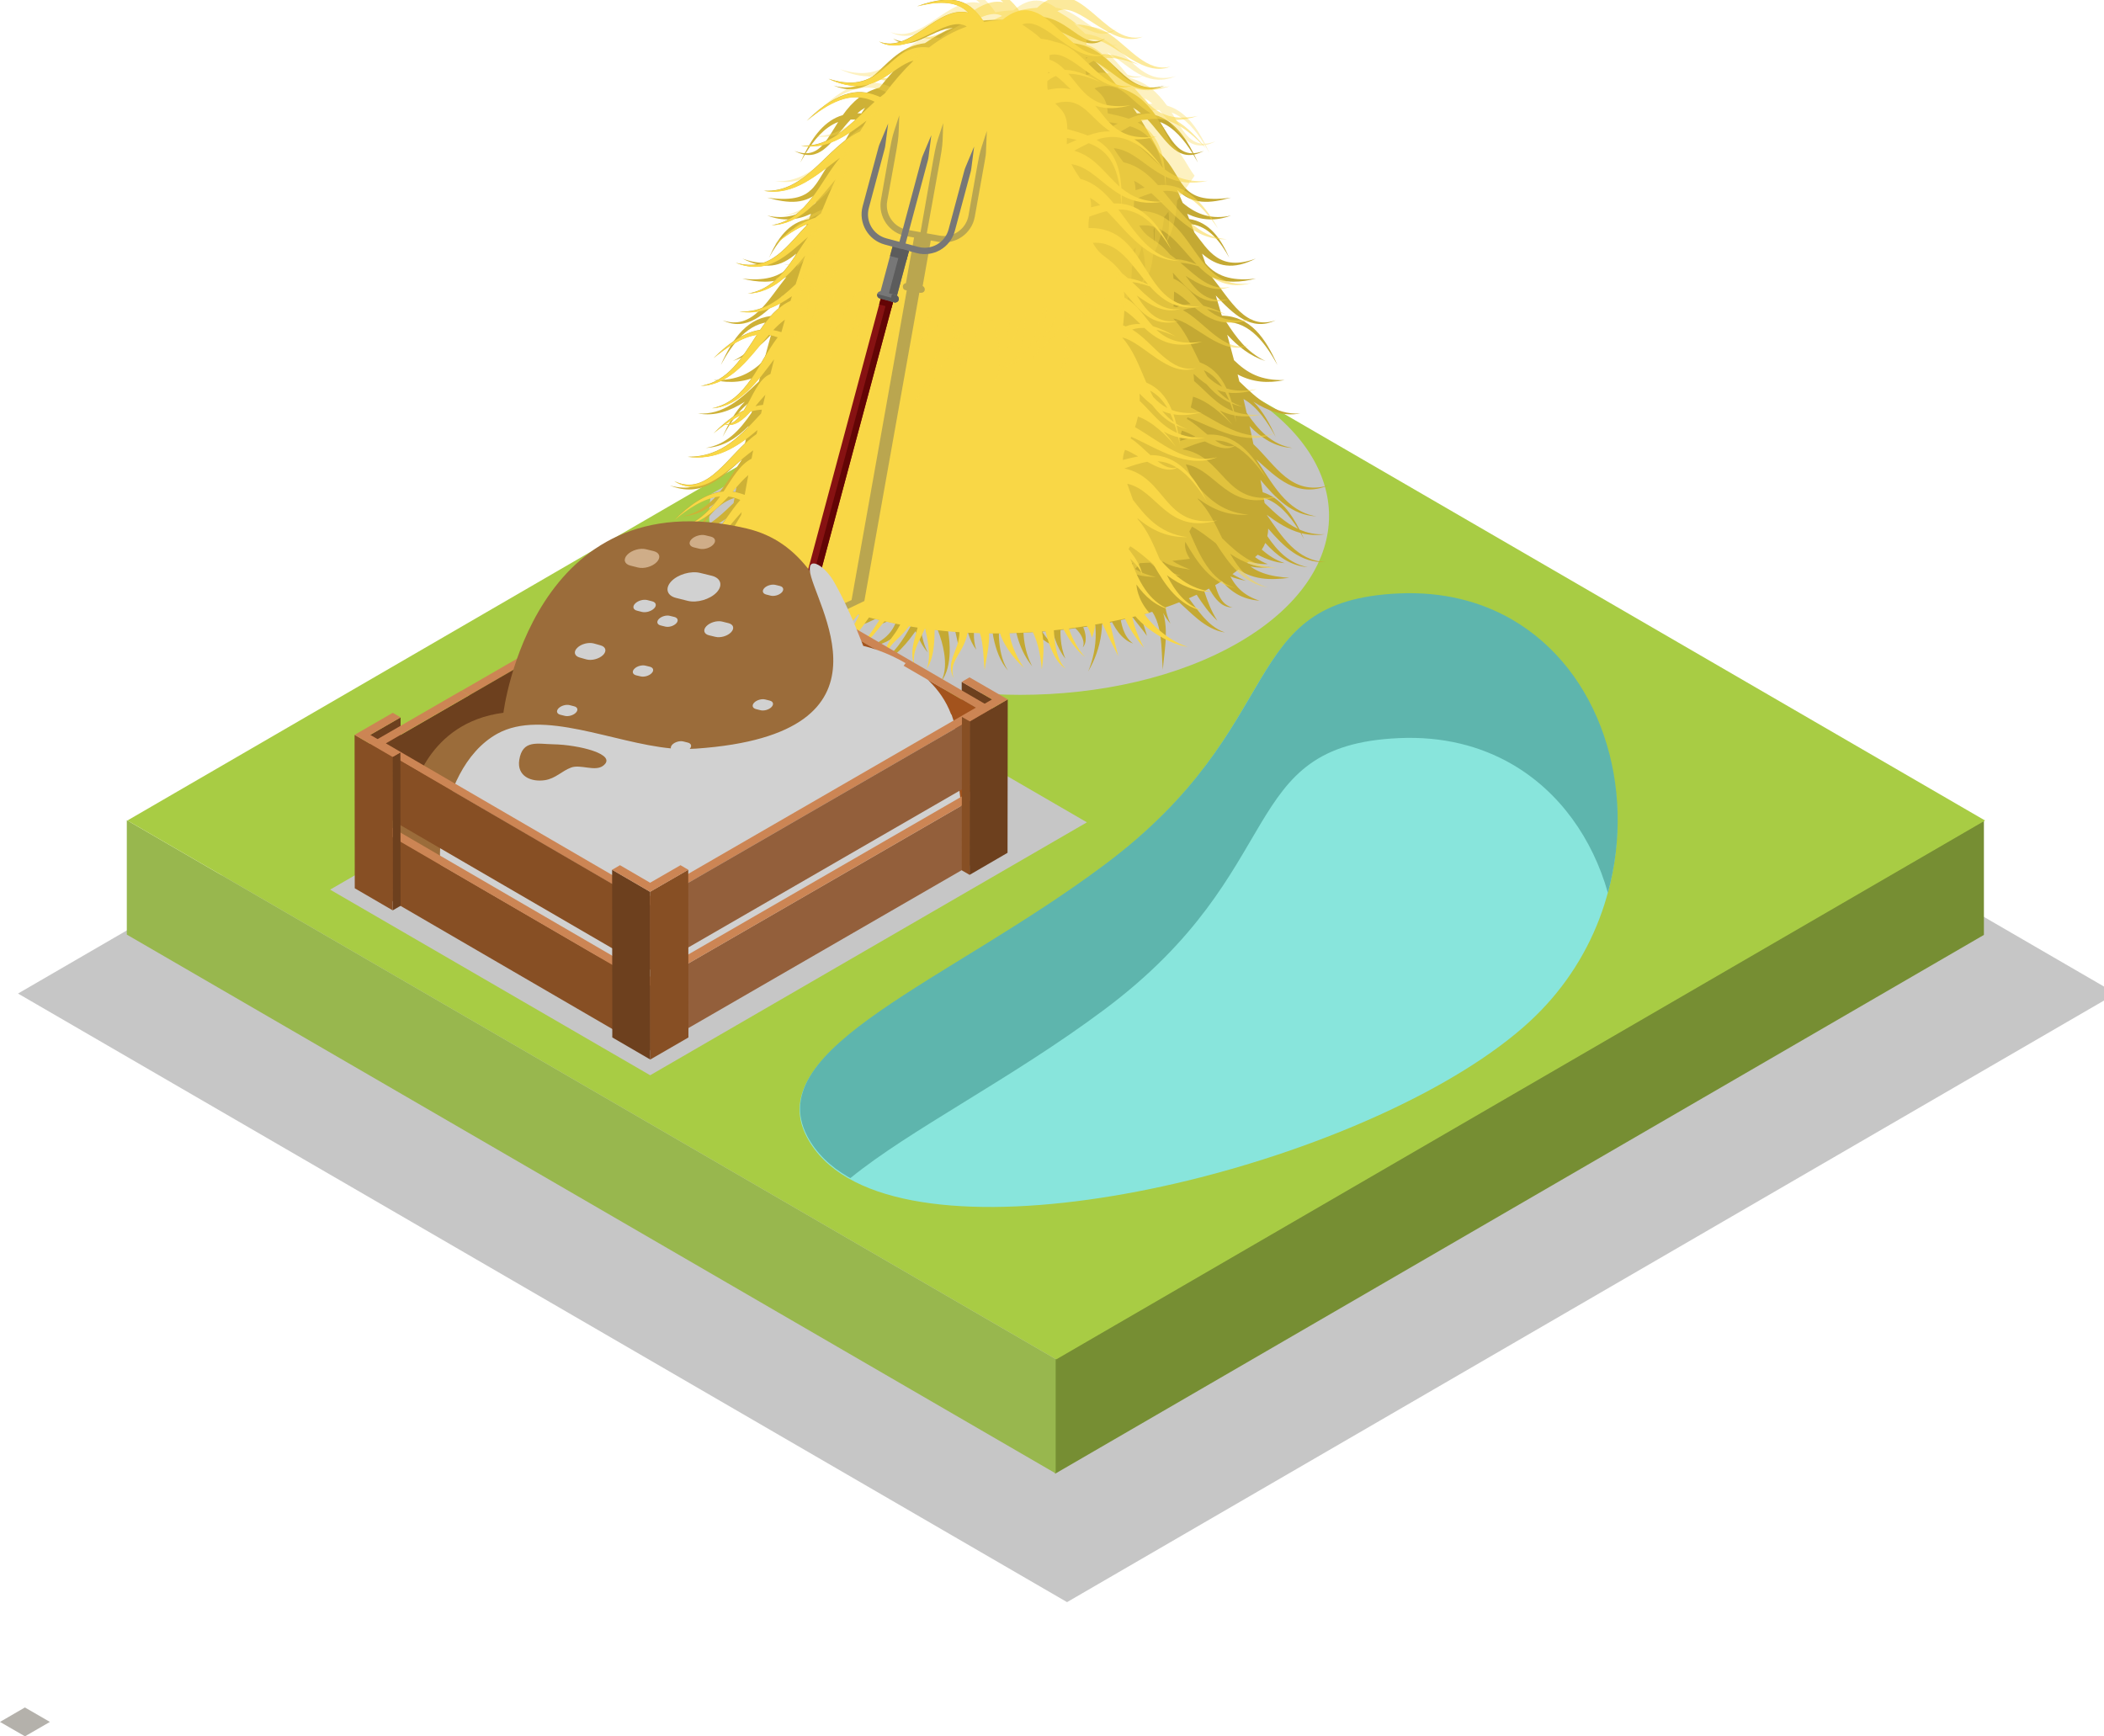 <?xml version="1.0" encoding="UTF-8" standalone="no"?>
<!-- Created with Inkscape (http://www.inkscape.org/) -->

<svg
   xmlns:dc="http://purl.org/dc/elements/1.1/"
   xmlns:cc="http://creativecommons.org/ns#"
   xmlns:rdf="http://www.w3.org/1999/02/22-rdf-syntax-ns#"
   xmlns:svg="http://www.w3.org/2000/svg"
   xmlns="http://www.w3.org/2000/svg"
   xmlns:sodipodi="http://sodipodi.sourceforge.net/DTD/sodipodi-0.dtd"
   xmlns:inkscape="http://www.inkscape.org/namespaces/inkscape"
   width="56.591mm"
   height="46.707mm"
   viewBox="0 0 56.591 46.707"
   version="1.1"
   id="svg284898"
   inkscape:version="0.92.3 (2405546, 2018-03-11)"
   sodipodi:docname="farm-objects-14.svg">
  <defs
     id="defs284892">
    <clipPath
       clipPathUnits="userSpaceOnUse"
       id="clipPath138317">
      <path
         d="m 1011.511,1098.426 c 0,-0.115 0.073,-0.227 0.221,-0.314 v 0 c 0.3,-0.167 0.775,-0.167 1.069,0 v 0 c 0.147,0.087 0.221,0.198 0.221,0.31 v 0 l 0.018,11.984 c 0,-0.11 -0.073,-0.224 -0.22,-0.303 v 0 c -0.296,-0.173 -0.771,-0.173 -1.068,0 v 0 c -0.148,0.085 -0.225,0.195 -0.225,0.311 v 0 z"
         id="path138315"
         inkscape:connector-curvature="0" />
    </clipPath>
    <clipPath
       clipPathUnits="userSpaceOnUse"
       id="clipPath138273">
      <path
         d="M 0,3189 H 2006.732 V 0 H 0 Z"
         id="path138271"
         inkscape:connector-curvature="0" />
    </clipPath>
    <clipPath
       clipPathUnits="userSpaceOnUse"
       id="clipPath138261">
      <path
         d="m 1038.858,1114.153 c 0,-0.111 0.077,-0.224 0.226,-0.311 v 0 c 0.298,-0.169 0.771,-0.169 1.07,0 v 0 c 0.146,0.087 0.221,0.196 0.221,0.307 v 0 l 0.019,11.986 c 0,-0.109 -0.075,-0.223 -0.223,-0.305 v 0 c -0.294,-0.175 -0.773,-0.175 -1.069,0 v 0 c -0.148,0.084 -0.225,0.196 -0.225,0.311 v 0 z"
         id="path138259"
         inkscape:connector-curvature="0" />
    </clipPath>
    <clipPath
       clipPathUnits="userSpaceOnUse"
       id="clipPath138217">
      <path
         d="M 0,3189 H 2006.732 V 0 H 0 Z"
         id="path138215"
         inkscape:connector-curvature="0" />
    </clipPath>
    <clipPath
       clipPathUnits="userSpaceOnUse"
       id="clipPath138205">
      <path
         d="m 1066.212,1129.905 c 0,-0.118 0.076,-0.23 0.223,-0.314 v 0 c 0.298,-0.172 0.773,-0.172 1.071,0 v 0 c 0.145,0.079 0.218,0.192 0.218,0.307 v 0 l 0.02,11.985 c 0,-0.114 -0.074,-0.225 -0.22,-0.309 v 0 c -0.297,-0.168 -0.774,-0.168 -1.07,0 v 0 c -0.148,0.084 -0.226,0.199 -0.226,0.311 v 0 z"
         id="path138203"
         inkscape:connector-curvature="0" />
    </clipPath>
    <clipPath
       clipPathUnits="userSpaceOnUse"
       id="clipPath136557">
      <path
         d="M 0,3189 H 2006.732 V 0 H 0 Z"
         id="path136555"
         inkscape:connector-curvature="0" />
    </clipPath>
    <clipPath
       clipPathUnits="userSpaceOnUse"
       id="clipPath138077">
      <path
         d="m 961.184,1157.27 h 35.982 v -35.91 h -35.982 z"
         id="path138075"
         inkscape:connector-curvature="0" />
    </clipPath>
    <clipPath
       clipPathUnits="userSpaceOnUse"
       id="clipPath138093">
      <path
         d="m 968.65,1140.38 h 21.363 v -21.62 H 968.65 Z"
         id="path138091"
         inkscape:connector-curvature="0" />
    </clipPath>
    <clipPath
       clipPathUnits="userSpaceOnUse"
       id="clipPath138149">
      <path
         d="m 1046.23,1153.14 h 20.97 v -23.18 h -20.97 z"
         id="path138147"
         inkscape:connector-curvature="0" />
    </clipPath>
    <clipPath
       clipPathUnits="userSpaceOnUse"
       id="clipPath138177">
      <path
         d="m 1047.87,1153.14 h 16.93 v -15.84 h -16.93 z"
         id="path138175"
         inkscape:connector-curvature="0" />
    </clipPath>
    <clipPath
       clipPathUnits="userSpaceOnUse"
       id="clipPath136505">
      <path
         d="m 966.086,1155.779 -4.902,-13.652 -0.033,-12.407 35.979,-20.776 0.036,12.411 -4.812,19.263 -13.106,16.648 z"
         id="path136503"
         inkscape:connector-curvature="0" />
    </clipPath>
    <clipPath
       clipPathUnits="userSpaceOnUse"
       id="clipPath136477">
      <path
         d="M 0,3189 H 2006.732 V 0 H 0 Z"
         id="path136475"
         inkscape:connector-curvature="0" />
    </clipPath>
    <clipPath
       clipPathUnits="userSpaceOnUse"
       id="clipPath136403">
      <path
         d="m 997.166,1121.37 -0.035,-12.412 51.332,29.704 0.039,12.409 z"
         id="path136401"
         inkscape:connector-curvature="0" />
    </clipPath>
    <clipPath
       clipPathUnits="userSpaceOnUse"
       id="clipPath136311">
      <path
         d="m 950.503,1162.59 h 102.567 v -57.12 H 950.503 Z"
         id="path136309"
         inkscape:connector-curvature="0" />
    </clipPath>
    <clipPath
       clipPathUnits="userSpaceOnUse"
       id="clipPath136283">
      <path
         d="M 928.042,1165.86 H 1087.9 v -92.75 H 928.042 Z"
         id="path136281"
         inkscape:connector-curvature="0" />
    </clipPath>
    <clipPath
       clipPathUnits="userSpaceOnUse"
       id="clipPath130281">
      <path
         d="m 1345.35,1142.8 h 1.55 v -0.86 h -1.55 z"
         id="path130279"
         inkscape:connector-curvature="0" />
    </clipPath>
    <clipPath
       clipPathUnits="userSpaceOnUse"
       id="clipPath130265">
      <path
         d="m 1353.39,1145.16 h 1.55 v -0.86 h -1.55 z"
         id="path130263"
         inkscape:connector-curvature="0" />
    </clipPath>
    <clipPath
       clipPathUnits="userSpaceOnUse"
       id="clipPath130249">
      <path
         d="m 1339.07,1140.72 h 2.32 v -1.29 h -2.32 z"
         id="path130247"
         inkscape:connector-curvature="0" />
    </clipPath>
    <clipPath
       clipPathUnits="userSpaceOnUse"
       id="clipPath130233">
      <path
         d="m 1337.71,1136 h 1.55 v -0.86 h -1.55 z"
         id="path130231"
         inkscape:connector-curvature="0" />
    </clipPath>
    <clipPath
       clipPathUnits="userSpaceOnUse"
       id="clipPath130217">
      <path
         d="m 1352.62,1136.43 h 1.55 v -0.86 h -1.55 z"
         id="path130215"
         inkscape:connector-curvature="0" />
    </clipPath>
    <clipPath
       clipPathUnits="userSpaceOnUse"
       id="clipPath130201">
      <path
         d="m 1343.48,1139.01 h 1.56 v -0.86 h -1.56 z"
         id="path130199"
         inkscape:connector-curvature="0" />
    </clipPath>
    <clipPath
       clipPathUnits="userSpaceOnUse"
       id="clipPath130185">
      <path
         d="m 1343.53,1144.01 h 1.7 v -0.95 h -1.7 z"
         id="path130183"
         inkscape:connector-curvature="0" />
    </clipPath>
    <clipPath
       clipPathUnits="userSpaceOnUse"
       id="clipPath130161">
      <path
         d="m 1346.13,1146.11 h 4.03 v -2.24 h -4.03 z"
         id="path130159"
         inkscape:connector-curvature="0" />
    </clipPath>
    <clipPath
       clipPathUnits="userSpaceOnUse"
       id="clipPath130145">
      <path
         d="m 1348.93,1142.37 h 2.2 v -1.21 h -2.2 z"
         id="path130143"
         inkscape:connector-curvature="0" />
    </clipPath>
    <clipPath
       clipPathUnits="userSpaceOnUse"
       id="clipPath130129">
      <path
         d="m 1328.79,1146.78 h 40.04 v -32.54 h -40.04 z"
         id="path130127"
         inkscape:connector-curvature="0" />
    </clipPath>
    <clipPath
       clipPathUnits="userSpaceOnUse"
       id="clipPath130017">
      <path
         d="m 1356.42,1180.92 h 14.04 v -39.2 h -14.04 z"
         id="path130015"
         inkscape:connector-curvature="0" />
    </clipPath>
    <clipPath
       clipPathUnits="userSpaceOnUse"
       id="clipPath129989">
      <path
         d="m 1354.34,1190.46 h 33.52 v -31.36 h -33.52 z"
         id="path129987"
         inkscape:connector-curvature="0" />
    </clipPath>
    <clipPath
       clipPathUnits="userSpaceOnUse"
       id="clipPath129961">
      <path
         d="m 1351.1,1190.46 h 41.52 v -45.89 h -41.52 z"
         id="path129959"
         inkscape:connector-curvature="0" />
    </clipPath>
    <clipPath
       clipPathUnits="userSpaceOnUse"
       id="clipPath129933">
      <path
         d="m 1320.42,1141.2 h 57.66 v -33.43 h -57.66 z"
         id="path129931"
         inkscape:connector-curvature="0" />
    </clipPath>
    <clipPath
       clipPathUnits="userSpaceOnUse"
       id="clipPath129917">
      <path
         d="m 1349.3,1164.12 h 47.23 v -27.36 h -47.23 z"
         id="path129915"
         inkscape:connector-curvature="0" />
    </clipPath>
    <clipPath
       clipPathUnits="userSpaceOnUse"
       id="clipPath129889">
      <path
         d="m 1296.64,1160.38 h 159.86 v -92.76 h -159.86 z"
         id="path129887"
         inkscape:connector-curvature="0" />
    </clipPath>
  </defs>
  <sodipodi:namedview
     id="base"
     pagecolor="#ffffff"
     bordercolor="#666666"
     borderopacity="1.0"
     inkscape:pageopacity="0.0"
     inkscape:pageshadow="2"
     inkscape:zoom="0.35"
     inkscape:cx="106.94336"
     inkscape:cy="88.265714"
     inkscape:document-units="mm"
     inkscape:current-layer="layer1"
     showgrid="false"
     fit-margin-top="0"
     fit-margin-left="0"
     fit-margin-right="0"
     fit-margin-bottom="0"
     inkscape:window-width="1366"
     inkscape:window-height="716"
     inkscape:window-x="-8"
     inkscape:window-y="-8"
     inkscape:window-maximized="1" />
  <g
     inkscape:label="Layer 1"
     inkscape:groupmode="layer"
     id="layer1"
     transform="translate(105.781,-125.48)">
    <g
       id="g129883"
       transform="matrix(0.353,0,0,-0.353,-563.01,545.449)">
      <g
         id="g129885" />
      <g
         id="g129897">
        <g
           clip-path="url(#clipPath129889)"
           id="g129895">
          <g
             transform="translate(1296.638,1114.001)"
             id="g129893">
            <path
               d="M 0,0 79.932,46.376 159.861,0 79.932,-46.377 Z"
               style="fill:#c6c6c6;fill-opacity:1;fill-rule:nonzero;stroke:none"
               id="path129891"
               inkscape:connector-curvature="0" />
          </g>
        </g>
      </g>
    </g>
    <g
       id="g129899"
       transform="matrix(0.353,0,0,-0.353,-52.42,147.552)">
      <path
         d="m 0,0 v -8.718 l -70.772,-41.061 v 8.714 z"
         style="fill:#768e33;fill-opacity:1;fill-rule:nonzero;stroke:none"
         id="path129901"
         inkscape:connector-curvature="0" />
    </g>
    <g
       id="g129903"
       transform="matrix(0.353,0,0,-0.353,-77.387,162.039)">
      <path
         d="m 0,0 v -8.714 l -70.774,41.06 v 8.719 z"
         style="fill:#98b74e;fill-opacity:1;fill-rule:nonzero;stroke:none"
         id="path129905"
         inkscape:connector-curvature="0" />
    </g>
    <g
       id="g129907"
       transform="matrix(0.353,0,0,-0.353,-102.355,147.552)">
      <path
         d="M 0,0 70.774,41.063 141.547,0 70.774,-41.065 Z"
         style="fill:#a8cc44;fill-opacity:1;fill-rule:nonzero;stroke:none"
         id="path129909"
         inkscape:connector-curvature="0" />
    </g>
    <g
       id="g129911"
       transform="matrix(0.353,0,0,-0.353,-563.01,545.449)">
      <g
         id="g129913" />
      <g
         id="g129925">
        <g
           clip-path="url(#clipPath129917)"
           id="g129923">
          <g
             transform="translate(1356.251,1140.773)"
             id="g129921">
            <path
               d="m 0,0 c 9.259,-5.345 24.229,-5.345 33.417,-0.01 8.603,5.004 9.114,12.91 1.569,18.287 l -3.431,1.996 C 26.48,22.671 20.101,23.667 13.943,23.265 L -6.793,11.296 C -7.595,7.274 -5.344,3.085 0,0"
               style="fill:#c6c6c6;fill-opacity:1;fill-rule:nonzero;stroke:none"
               id="path129919"
               inkscape:connector-curvature="0" />
          </g>
        </g>
      </g>
    </g>
    <g
       id="g129927"
       transform="matrix(0.353,0,0,-0.353,-563.01,545.449)">
      <g
         id="g129929" />
      <g
         id="g129941">
        <g
           clip-path="url(#clipPath129933)"
           id="g129939">
          <g
             transform="translate(1320.42,1121.92)"
             id="g129937">
            <path
               d="M 0,0 24.386,-14.146 57.664,5.128 33.277,19.276 Z"
               style="fill:#c6c6c6;fill-opacity:1;fill-rule:nonzero;stroke:none"
               id="path129935"
               inkscape:connector-curvature="0" />
          </g>
        </g>
      </g>
    </g>
    <g
       id="g129943"
       transform="matrix(0.353,0,0,-0.353,-65.129,142.169)">
      <path
         d="m 0,0 c 9.651,-5.574 11.317,-21.466 1.34,-30.615 -11.036,-10.114 -41.062,-18.132 -51.891,-11.881 -1.387,0.803 -2.458,1.84 -3.137,3.131 -3.526,6.735 10.692,11.734 22.622,20.651 14.311,10.689 9.943,20.149 22.468,20.697 C -5.28,2.132 -2.394,1.383 0,0"
         style="fill:#88e5dc;fill-opacity:1;fill-rule:nonzero;stroke:none"
         id="path129945"
         inkscape:connector-curvature="0" />
    </g>
    <g
       id="g129947"
       transform="matrix(0.353,0,0,-0.353,-82.961,157.143)">
      <path
         d="m 0,0 c 0.05,-0.028 0.102,-0.051 0.151,-0.079 4.522,3.69 12.311,7.581 19.334,12.831 14.316,10.685 9.948,20.146 22.468,20.697 3.32,0.149 6.205,-0.6 8.599,-1.983 3.643,-2.106 6.144,-5.677 7.315,-9.805 2.228,8.111 -0.61,16.961 -7.315,20.83 -2.394,1.382 -5.279,2.131 -8.599,1.984 C 29.433,43.926 33.801,34.462 19.485,23.779 7.557,14.861 -6.66,9.86 -3.139,3.125 -2.46,1.834 -1.386,0.798 0,0"
         style="fill:#5eb5ad;fill-opacity:1;fill-rule:nonzero;stroke:none"
         id="path129949"
         inkscape:connector-curvature="0" />
    </g>
    <g
       id="g129951"
       transform="matrix(0.353,0,0,-0.353,-71.767,139.012)">
      <path
         d="M 0,0 C -0.021,0.129 -0.044,0.256 -0.069,0.388 1.068,0.055 1.908,-0.966 2.546,-1.97 1.575,-1.514 0.773,-0.743 0,0 m -9.731,29.693 c -0.093,0.149 -0.189,0.289 -0.287,0.433 0.207,-0.119 0.406,-0.26 0.592,-0.422 -0.103,0 -0.204,-0.004 -0.305,-0.011 M -36.83,13.036 c -0.201,0.068 -0.408,0.123 -0.619,0.158 0.289,0.302 0.561,0.561 0.887,0.796 -0.091,-0.316 -0.179,-0.637 -0.268,-0.954 m -4.004,-18.978 c 0.444,0.027 0.893,0.089 1.338,0.234 0.323,0.105 0.637,0.251 0.933,0.429 0.112,0.064 0.216,0.135 0.323,0.213 0.158,-0.125 0.328,-0.247 0.512,-0.376 -0.371,-0.24 -0.796,-0.391 -1.255,-0.485 0.587,-0.031 1.124,0.049 1.603,0.252 0.065,-0.041 0.132,-0.084 0.201,-0.127 -1.022,-0.519 -2.344,-0.427 -3.655,-0.14 m 2.024,13.338 c 0.174,0.21 0.544,0.65 0.759,0.872 C -38.114,8.007 -38.172,7.75 -38.23,7.494 -38.429,7.475 -38.62,7.446 -38.81,7.396 M -39.625,0.64 c -0.299,0.111 -0.609,0.198 -0.925,0.24 0.483,0.559 0.834,0.967 1.2,1.266 -0.097,-0.525 -0.19,-1.031 -0.275,-1.506 m -1.467,5.366 c 0.375,0.265 0.75,0.491 1.155,0.69 -0.301,-0.399 -0.652,-0.713 -1.155,-0.69 m 35.598,20.647 c -1.177,-0.008 -1.712,1.205 -2.47,2.384 1.064,-0.408 1.845,-1.38 2.47,-2.384 M 0.154,-0.889 v 0.002 C 0.938,-1.467 1.792,-2.026 2.738,-2.28 2.837,-2.44 2.933,-2.606 3.022,-2.773 2.951,-2.616 2.875,-2.456 2.799,-2.295 3.387,-2.444 3.994,-2.484 4.578,-2.374 3.912,-2.42 3.258,-2.283 2.66,-2.022 2.031,-0.798 1.179,0.411 -0.144,0.824 -0.198,1.131 -0.259,1.446 -0.318,1.772 0.854,0.359 2.089,-0.932 3.948,-1.014 1.636,-0.641 0.599,1.518 -0.61,3.283 -0.611,3.291 -0.611,3.298 -0.613,3.308 0.916,1.954 2.42,0.349 4.863,1.341 2.012,0.526 0.85,2.884 -0.851,4.483 -0.944,4.934 -1.043,5.397 -1.144,5.87 -0.24,4.955 0.787,4.259 2.123,4.198 0.531,4.457 -0.465,5.552 -1.371,6.884 -1.447,7.23 -1.526,7.575 -1.608,7.931 -0.541,7.328 0.261,6.104 0.847,5.034 0.422,5.99 -0.116,6.993 -0.854,7.722 0.238,7.026 1.412,6.584 2.721,6.826 0.779,6.699 -0.538,7.933 -1.925,9.267 -1.969,9.441 -2.013,9.621 -2.057,9.799 -0.912,9.199 0.229,9.104 1.529,9.372 -0.28,9.326 -1.31,9.888 -2.331,10.884 c -0.166,0.641 -0.338,1.291 -0.517,1.942 0.838,-0.9 1.719,-1.614 2.912,-2.005 -1.419,0.687 -2.209,1.776 -2.991,2.982 1.833,-0.029 3.011,-1.662 3.904,-3.282 -0.908,2.044 -2.058,3.713 -4.217,3.759 -0.013,0.019 -0.027,0.036 -0.038,0.057 -0.144,0.491 -0.29,0.986 -0.442,1.48 1.317,-1.398 2.71,-2.783 4.558,-1.894 -2.276,-0.783 -3.426,1.525 -4.855,3.301 1.045,-0.506 2.221,-0.401 3.349,-0.125 -1.519,-0.162 -2.865,0.007 -3.841,1.169 -0.085,0.247 -0.169,0.491 -0.258,0.737 1.178,-1.02 2.379,-1.255 4.099,-0.375 -2.762,-1.012 -3.594,0.603 -4.676,1.975 -0.082,0.213 -0.164,0.429 -0.244,0.645 1.344,-0.168 2.24,-1.367 2.898,-2.561 -0.641,1.442 -1.491,2.714 -3.053,2.954 -0.051,0.133 -0.105,0.266 -0.157,0.397 1.078,-0.506 2.171,-0.58 3.337,-0.131 -1.411,-0.324 -2.591,0.04 -3.679,0.969 -0.137,0.333 -0.282,0.667 -0.426,0.995 1.153,-1.16 2.481,-1.053 4.105,-0.6 -4.14,-0.577 -3.475,1.572 -5.447,3.423 -0.452,0.875 -0.923,1.713 -1.413,2.508 0.167,0.018 0.334,0.025 0.503,0.02 1.207,-1.273 1.998,-2.933 3.492,-2.678 0.122,-0.199 0.237,-0.398 0.349,-0.604 -0.091,0.208 -0.188,0.412 -0.288,0.614 0.262,0.057 0.509,0.157 0.74,0.28 -0.256,-0.097 -0.527,-0.165 -0.793,-0.176 -0.643,1.263 -1.525,2.511 -2.895,2.902 -0.745,1.046 -1.573,1.767 -2.808,2.097 -0.559,0.714 -1.141,1.371 -1.746,1.962 1.646,-0.92 2.91,-2.795 5.241,-1.81 -3.178,-0.92 -3.703,2.855 -6.951,3.233 -0.682,0.477 -1.394,0.869 -2.132,1.164 1.737,-0.11 3.143,-1.951 4.56,-0.805 -2.035,-1.162 -3.119,2.796 -6.682,1.349 -0.829,0.102 -1.632,0.094 -2.558,-0.077 -1.041,1.554 -2.215,2.222 -5.093,1.183 1.369,0.338 2.932,0.528 3.907,-0.484 -2.392,0.585 -4.392,-3.161 -6.811,-2.201 2.285,-1.3 5.095,2.144 6.686,1.157 -1.013,-0.359 -1.974,-0.9 -2.883,-1.6 -3.245,0.405 -3.252,-3.811 -7.644,-2.397 3.531,-1.641 4.743,0.975 6.468,1.396 -0.766,-0.738 -1.499,-1.579 -2.193,-2.513 -0.118,-0.085 -0.234,-0.172 -0.348,-0.263 -1.419,0.635 -3.032,0.687 -5.592,-1.823 1.64,1.358 3.356,2.356 5.17,1.466 -1.655,-1.47 -3.17,-3.512 -5.607,-3.349 1.903,-0.354 3.453,0.729 4.99,1.912 -0.166,-0.268 -0.328,-0.546 -0.494,-0.826 -2.527,-1.148 -4.103,-4.743 -7.326,-4.527 2.307,-0.426 4.07,1.248 5.791,2.516 -1.547,-1.855 -2.498,-4.711 -5.193,-5.144 2.194,0.093 3.504,1.878 4.848,3.487 -0.385,-0.838 -0.754,-1.705 -1.107,-2.587 -0.152,-0.102 -0.299,-0.211 -0.436,-0.322 -1.143,-0.338 -2.191,-1.2 -3.048,-2.042 0.747,0.621 1.633,1.253 2.546,1.584 -1.624,-1.612 -2.797,-3.76 -5.544,-2.98 2.425,-0.979 3.878,0.563 5.502,1.986 -1.223,-1.775 -2.253,-3.965 -4.586,-4.338 1.91,0.079 3.157,1.439 4.369,2.908 -0.252,-0.727 -0.494,-1.451 -0.725,-2.189 -1.269,-1.206 -2.537,-2.195 -4.277,-2.08 1.489,-0.275 2.786,0.335 3.994,1.171 -0.037,-0.115 -0.074,-0.231 -0.109,-0.351 -1.002,-0.473 -1.677,-1.308 -2.305,-2.226 -1.348,-0.198 -2.577,-1.194 -3.552,-2.153 0.929,0.771 2.111,1.598 3.302,1.78 -1.133,-1.736 -2.173,-3.557 -4.288,-3.897 2.413,0.105 3.758,2.254 5.2,3.897 0.226,-0.036 0.448,-0.098 0.667,-0.182 -1.484,-1.928 -2.299,-4.86 -4.997,-5.42 2.216,0.196 3.461,2.09 4.725,3.746 -0.097,-0.377 -0.19,-0.746 -0.28,-1.117 -0.938,-0.392 -1.34,-1.686 -2.02,-2.788 -0.853,-0.419 -1.627,-1.08 -2.309,-1.746 0.286,0.238 0.581,0.467 0.888,0.678 0.741,-0.211 1.423,0.422 1.941,0.993 0.28,0.08 0.567,0.131 0.85,0.14 -0.022,-0.101 -0.043,-0.195 -0.065,-0.293 -1.393,-1.486 -2.878,-3.359 -5.6,-3.305 2.129,-0.285 3.702,0.666 5.325,2.045 -0.026,-0.099 -0.044,-0.202 -0.064,-0.301 -2.179,-1.516 -3.656,-4.85 -6.264,-3.603 2.249,-1.42 4.168,1.043 6.003,2.36 -0.042,-0.216 -0.085,-0.427 -0.125,-0.636 -0.916,-0.475 -1.455,-1.489 -2.135,-2.504 -1.426,-0.129 -2.719,-1.171 -3.742,-2.173 0.974,0.808 2.225,1.679 3.48,1.8 -0.669,-0.938 -1.414,-1.704 -2.478,-2.224 1.313,0.432 2.234,1.246 3.109,2.217 0.312,-0.037 0.617,-0.131 0.911,-0.26 -1.538,-1.735 -2.597,-4.622 -5.39,-4.752 2.597,-0.132 4.022,2.244 5.493,3.823 -0.013,-0.071 -0.025,-0.148 -0.039,-0.213 -1.026,-1.735 -1.999,-3.579 -4.084,-4.003 1.749,0.152 2.909,1.356 3.976,2.731 0.023,-0.257 0.079,-0.513 0.168,-0.752 -0.661,-0.729 -1.436,-1.373 -2.382,-1.667 0.917,0.058 1.772,0.453 2.536,0.927 0.14,-0.216 0.358,-0.472 0.66,-0.754 -0.652,-0.328 -1.38,-0.504 -2.125,-0.455 0.769,-0.142 1.589,-0.037 2.336,0.256 0.005,-0.007 0.014,-0.012 0.018,-0.014 -0.048,-0.051 -0.094,-0.104 -0.145,-0.151 -0.223,-0.207 -0.463,-0.396 -0.731,-0.551 -0.533,-0.314 -1.152,-0.506 -1.783,-0.643 0.192,0 0.387,0.007 0.584,0.017 1.679,-0.65 3.13,-0.863 4.352,-0.249 0.037,-0.021 0.077,-0.043 0.116,-0.068 -0.205,-0.234 -0.414,-0.457 -0.64,-0.673 -0.492,-0.452 -1.059,-0.85 -1.731,-1.027 0.698,0.034 1.377,0.328 1.985,0.694 0.34,0.209 0.664,0.444 0.975,0.689 0.072,-0.033 0.137,-0.069 0.206,-0.108 -0.194,-0.101 -0.402,-0.194 -0.635,-0.271 0.295,0.034 0.57,0.093 0.825,0.18 0.112,-0.058 0.231,-0.111 0.345,-0.165 -0.079,-0.075 -0.16,-0.147 -0.245,-0.216 -0.499,-0.404 -1.07,-0.742 -1.664,-1.035 0.643,0.16 1.283,0.369 1.892,0.679 0.19,0.097 0.376,0.209 0.559,0.328 0.136,-0.066 0.273,-0.125 0.417,-0.185 -0.139,-0.333 -0.323,-0.654 -0.605,-0.908 0.369,0.161 0.689,0.445 0.953,0.762 0.144,-0.052 0.281,-0.113 0.426,-0.166 -0.436,-0.433 -0.826,-0.888 -1.24,-1.303 -0.528,-0.525 -1.1,-1.016 -1.826,-1.267 0.76,0.111 1.462,0.508 2.095,0.946 0.638,0.436 1.224,0.924 1.846,1.298 l -0.006,0.005 c 0.13,-0.043 0.265,-0.089 0.397,-0.132 -0.166,-0.172 -0.334,-0.341 -0.513,-0.5 -0.384,-0.336 -0.805,-0.644 -1.315,-0.799 0.536,0.015 1.062,0.212 1.548,0.449 0.244,0.122 0.481,0.257 0.713,0.393 l 0.35,0.21 c 0.295,-0.091 0.599,-0.176 0.91,-0.262 -0.053,-0.044 -0.103,-0.089 -0.159,-0.13 -0.403,-0.316 -0.852,-0.594 -1.386,-0.66 0.533,-0.081 1.098,0.078 1.599,0.295 0.229,0.1 0.45,0.205 0.667,0.309 0.146,-0.035 0.291,-0.073 0.441,-0.106 -0.128,-0.15 -0.255,-0.3 -0.393,-0.449 0.281,0.106 0.559,0.235 0.829,0.355 0.213,-0.051 0.426,-0.094 0.645,-0.136 -0.005,-0.017 -0.01,-0.037 -0.018,-0.051 -0.119,-0.278 -0.28,-0.533 -0.485,-0.755 -0.409,-0.456 -0.987,-0.776 -1.6,-0.989 0.641,0.079 1.304,0.266 1.879,0.675 0.284,0.2 0.538,0.453 0.75,0.74 0.057,0.08 0.105,0.171 0.155,0.249 0.164,-0.028 0.327,-0.057 0.49,-0.08 -0.147,-0.266 -0.3,-0.527 -0.462,-0.779 -0.33,-0.52 -0.687,-1.018 -1.143,-1.425 -0.442,-0.4 -1.041,-0.683 -1.669,-0.592 0.61,-0.166 1.286,0.056 1.799,0.427 0.526,0.369 0.959,0.85 1.358,1.341 0.168,0.213 0.327,0.429 0.486,0.646 l 0.002,-0.013 c 0.237,-0.574 0.518,-1.154 0.934,-1.614 -0.3,0.545 -0.431,1.134 -0.528,1.731 l -0.022,0.158 c 0.423,-0.061 0.854,-0.115 1.296,-0.164 0.227,-0.56 0.397,-1.149 0.493,-1.753 0.056,-0.369 0.083,-0.734 0.057,-1.103 -0.026,-0.373 -0.105,-0.746 -0.296,-1.075 0.249,0.288 0.406,0.659 0.505,1.042 0.099,0.377 0.142,0.765 0.156,1.162 0.013,0.549 -0.03,1.102 -0.121,1.651 0.181,-0.017 0.364,-0.029 0.549,-0.046 0.03,-0.131 0.059,-0.27 0.09,-0.402 0.092,-0.398 0.181,-0.788 0.189,-1.201 0.132,0.392 0.186,0.818 0.23,1.225 0.014,0.117 0.029,0.228 0.044,0.34 0.138,-0.009 0.277,-0.016 0.417,-0.027 0.011,-0.04 0.018,-0.083 0.03,-0.122 0.133,-0.437 0.33,-0.851 0.596,-1.202 -0.14,0.415 -0.189,0.844 -0.178,1.26 0.001,0.015 0.002,0.033 0.004,0.046 0.468,-0.017 0.944,-0.031 1.429,-0.038 0.018,-0.111 0.031,-0.219 0.054,-0.331 0.093,-0.457 0.22,-0.91 0.396,-1.342 0.176,-0.426 0.405,-0.84 0.717,-1.176 -0.256,0.381 -0.413,0.808 -0.517,1.243 -0.104,0.436 -0.158,0.882 -0.177,1.328 -0.002,0.087 0,0.181 0,0.27 h 0.003 c 0.451,0 0.89,0.015 1.326,0.024 0.052,-0.209 0.111,-0.42 0.178,-0.625 0.236,-0.699 0.574,-1.363 1.03,-1.921 -0.34,0.635 -0.53,1.325 -0.619,2.017 -0.025,0.182 -0.039,0.366 -0.047,0.546 0.267,0.012 0.53,0.023 0.794,0.041 0.12,-0.105 0.239,-0.214 0.363,-0.32 0.389,-0.324 0.825,-0.614 1.301,-0.758 -0.415,0.273 -0.721,0.644 -0.986,1.04 -0.016,0.023 -0.032,0.052 -0.047,0.073 0.27,0.023 0.53,0.045 0.792,0.068 0.06,-0.238 0.124,-0.472 0.21,-0.697 0.186,-0.515 0.435,-1.013 0.768,-1.432 -0.211,0.493 -0.315,1.01 -0.358,1.522 -0.021,0.222 -0.021,0.437 -0.019,0.659 0.389,0.043 0.767,0.087 1.137,0.137 0.112,-0.105 0.218,-0.219 0.308,-0.345 0.114,-0.161 0.21,-0.331 0.268,-0.522 0.058,-0.183 0.081,-0.385 -0.011,-0.585 0.151,0.153 0.216,0.393 0.221,0.613 0.008,0.229 -0.034,0.453 -0.096,0.674 -0.025,0.084 -0.058,0.165 -0.092,0.246 0.309,0.045 0.62,0.091 0.917,0.145 0.019,-0.209 0.032,-0.42 0.035,-0.629 0.006,-0.974 -0.195,-1.961 -0.575,-2.889 0.505,0.863 0.859,1.836 0.994,2.86 0.034,0.249 0.057,0.501 0.069,0.755 0.251,0.049 0.511,0.096 0.76,0.141 0.031,-0.057 0.059,-0.114 0.091,-0.167 0.117,-0.216 0.247,-0.42 0.392,-0.607 0.293,-0.379 0.674,-0.715 1.116,-0.851 -0.376,0.265 -0.601,0.655 -0.75,1.056 -0.072,0.2 -0.126,0.409 -0.169,0.625 -0.008,0.031 -0.011,0.061 -0.019,0.098 0.309,0.071 0.609,0.141 0.902,0.218 0.121,-0.163 0.243,-0.316 0.365,-0.47 0.249,-0.316 0.499,-0.616 0.725,-0.945 -0.098,0.385 -0.23,0.768 -0.355,1.146 -0.05,0.141 -0.09,0.283 -0.133,0.427 0.305,0.083 0.6,0.17 0.891,0.261 0.127,-0.183 0.23,-0.381 0.318,-0.604 0.148,-0.374 0.24,-0.788 0.302,-1.21 0.123,-0.844 0.117,-1.733 0.187,-2.6 0.07,0.867 0.217,1.729 0.231,2.627 0.009,0.446 -0.018,0.906 -0.116,1.365 -0.023,0.113 -0.052,0.226 -0.087,0.335 0.155,-0.287 0.336,-0.564 0.551,-0.802 -0.194,0.393 -0.312,0.808 -0.376,1.224 0.366,0.125 0.711,0.257 1.045,0.387 0.465,-0.411 0.916,-0.867 1.419,-1.276 0.602,-0.495 1.309,-0.913 2.07,-1.022 -0.73,0.252 -1.297,0.761 -1.774,1.327 -0.344,0.404 -0.652,0.841 -0.98,1.279 0.204,0.091 0.405,0.18 0.597,0.271 0.459,-0.712 0.955,-1.416 1.578,-1.979 -0.459,0.704 -0.746,1.469 -1.002,2.254 0.124,0.066 0.241,0.13 0.362,0.194 0.085,-0.144 0.174,-0.29 0.271,-0.433 0.178,-0.26 0.383,-0.52 0.642,-0.714 0.262,-0.199 0.583,-0.3 0.886,-0.3 -0.299,0.068 -0.557,0.233 -0.742,0.452 -0.186,0.222 -0.311,0.485 -0.415,0.755 -0.062,0.163 -0.115,0.334 -0.169,0.501 0.175,0.101 0.347,0.204 0.508,0.299 0.005,-0.002 0.009,-0.009 0.014,-0.016 0.108,-0.125 0.217,-0.237 0.334,-0.35 0.232,-0.225 0.488,-0.424 0.761,-0.589 0.547,-0.328 1.166,-0.486 1.762,-0.527 -0.572,0.182 -1.103,0.469 -1.508,0.865 -0.203,0.196 -0.377,0.419 -0.527,0.655 -0.069,0.105 -0.13,0.214 -0.19,0.324 0.38,-0.148 0.784,-0.251 1.184,-0.331 -0.344,0.143 -0.698,0.31 -1.019,0.514 0.164,0.117 0.314,0.233 0.455,0.347 0.214,-0.134 0.435,-0.267 0.669,-0.365 0.348,-0.151 0.711,-0.249 1.073,-0.304 0.725,-0.108 1.435,-0.049 2.128,0.034 -0.696,0.055 -1.398,0.143 -2.025,0.377 -0.317,0.114 -0.61,0.26 -0.873,0.447 -0.018,0.015 -0.033,0.026 -0.048,0.04 0.508,-0.102 1.029,-0.116 1.53,-0.025 -0.626,-0.042 -1.241,0.073 -1.809,0.306 0.055,0.026 0.101,0.067 0.154,0.093 l 0.356,-0.086 c 0.359,-0.075 0.729,-0.129 1.081,-0.1 -0.338,0.109 -0.631,0.289 -0.913,0.485 l -0.059,0.046 c 0.069,0.062 0.139,0.115 0.204,0.18 0.645,-0.34 1.342,-0.597 2.054,-0.642 -0.668,0.209 -1.241,0.589 -1.745,1.034 0.107,0.161 0.193,0.328 0.267,0.506 0.876,-0.967 1.879,-1.736 3.24,-1.852 -1.4,0.286 -2.31,1.217 -3.085,2.368 0.044,0.188 0.065,0.382 0.067,0.576 1.146,-1.329 2.439,-2.65 4.39,-2.551 -2.227,0.105 -3.351,1.955 -4.509,3.61"
         style="fill:#c4a933;fill-opacity:1;fill-rule:nonzero;stroke:none"
         id="path129953"
         inkscape:connector-curvature="0" />
    </g>
    <g
       id="g129955"
       transform="matrix(0.353,0,0,-0.353,-563.01,545.449)">
      <g
         id="g129957" />
      <g
         id="g129969">
        <g
           clip-path="url(#clipPath129961)"
           id="g129967"
           style="opacity:0.54">
          <g
             transform="translate(1381.492,1146.529)"
             id="g129965">
            <path
               d="M 0,0 C -0.116,0.087 -0.224,0.176 -0.329,0.269 -0.186,0.262 -0.039,0.262 0.11,0.265 0.08,0.178 0.044,0.089 0,0 m -3.348,38.784 c -0.048,-0.026 -0.097,-0.048 -0.142,-0.074 0.001,0.036 0.004,0.077 0.007,0.115 0.045,-0.012 0.091,-0.024 0.135,-0.041 m -0.171,-0.658 c 0.189,0.175 0.396,0.32 0.626,0.426 0.394,-0.246 0.779,-0.604 1.177,-0.953 -0.594,0.1 -1.144,0.031 -1.738,-0.134 -0.047,0.213 -0.066,0.431 -0.065,0.661 M 1.45,34.55 c -0.617,-0.022 -1.141,-0.182 -1.677,-0.41 -0.511,0.175 -1.073,0.298 -1.594,0.41 -0.051,1.169 -0.531,1.477 -1.011,1.903 2.019,0.713 2.56,-0.869 4.282,-1.903 m 0.936,-4.168 c -1.166,0.915 -1.964,2.175 -3.592,2.554 0.364,0.219 0.719,0.435 1.079,0.627 1.51,-0.461 2.163,-1.561 2.513,-3.181 m 0.196,-1.298 c -0.191,0.009 -0.384,0.007 -0.575,-0.008 -0.757,0.841 -1.549,1.499 -2.632,1.744 -0.265,0.36 -0.534,0.711 -0.74,1.077 1.453,-0.142 2.376,-1.386 3.862,-2.13 0.035,-0.228 0.065,-0.454 0.085,-0.683 M 0.296,28.693 C 0.3,28.939 0.259,29.182 0.185,29.411 0.491,29.256 0.73,29.091 0.989,28.887 0.756,28.83 0.521,28.763 0.296,28.693 m 4.647,-5.646 c -0.501,0.2 -1.017,0.355 -1.558,0.391 -0.143,0.118 -0.288,0.228 -0.447,0.335 -1.157,1.354 -1.616,1.036 -2.365,2.223 1.967,0.231 2.963,-1.474 4.37,-2.949 M 4.501,20.003 C 4.073,19.999 3.722,19.912 3.403,19.767 3.173,19.841 3.301,19.8 3.195,19.829 3.216,20.188 3.231,20.571 3.233,20.964 3.665,20.746 4.077,20.38 4.501,20.003 M 6.895,13.709 C 6.472,13.898 6.102,14.176 5.764,14.506 5.671,14.66 5.583,14.818 5.499,14.974 6.09,14.705 6.535,14.265 6.895,13.709 M 7.428,12.677 C 7.084,12.901 6.774,13.17 6.509,13.475 6.751,13.381 6.919,13.34 7.138,13.294 7.266,13.06 7.326,12.919 7.428,12.677 M 7.726,11.854 C 6.42,12.37 5.711,13.35 4.757,14.147 4.749,14.332 4.738,14.519 4.715,14.698 4.971,14.47 5.313,14.163 5.719,13.893 6.231,13.294 6.774,12.823 7.504,12.489 7.584,12.283 7.659,12.07 7.726,11.854 M 4.853,9.917 C 4.457,9.826 4.075,9.706 3.7,9.584 c 0,0.27 0.037,0.532 0.13,0.788 0.319,-0.098 0.691,-0.287 1.023,-0.455 M 7.825,9.223 C 7.31,9.058 6.805,9.321 6.357,9.623 6.834,9.621 7.302,9.518 7.825,9.223 m -9.618,24.179 c -0.013,0.161 -0.018,0.322 -0.019,0.48 0.258,-0.036 0.514,-0.068 0.763,-0.113 -0.251,-0.123 -0.498,-0.245 -0.744,-0.367 m -9.336,-34.009 c -0.278,0.247 -0.505,0.543 -0.677,0.862 1.234,0.11 1.848,0.083 2.292,0.089 -0.728,-0.659 -1.378,-0.82 -1.615,-0.951 m -11.652,18.591 c -0.204,0.057 -0.413,0.101 -0.625,0.125 0.274,0.314 0.536,0.589 0.847,0.838 -0.076,-0.32 -0.15,-0.642 -0.222,-0.963 m -1.114,-5.61 c -0.196,-0.023 -0.386,-0.071 -0.572,-0.124 0.161,0.221 0.509,0.676 0.71,0.911 -0.046,-0.265 -0.093,-0.528 -0.138,-0.787 M -24.937,5.46 c -0.303,0.1 -0.617,0.17 -0.933,0.191 0.453,0.587 0.781,1.011 1.135,1.328 -0.074,-0.531 -0.142,-1.038 -0.202,-1.519 m -1.739,5.283 c 0.361,0.283 0.725,0.531 1.12,0.747 -0.282,-0.416 -0.617,-0.747 -1.12,-0.747 M 11.13,5.353 C 7.027,4.549 7.112,8.439 3.853,8.95 4.393,9.17 5.017,9.424 5.581,9.546 6.288,9.189 7.204,8.791 7.859,9.203 8.822,8.659 9.628,7.663 10.262,6.748 9.19,8.614 7.885,10.188 5.779,10.063 c -0.617,0.5 -1.038,0.901 -1.571,1.196 0.017,0.045 0.032,0.083 0.048,0.124 2.045,-0.783 4.334,-2.254 6.63,-1.215 -2.369,-0.756 -4.334,0.92 -6.385,1.97 0.074,0.27 0.136,0.543 0.18,0.816 C 5.817,12.612 6.867,11.67 7.685,10.804 7.381,11.189 7.058,11.555 6.71,11.905 7.1,11.717 7.449,11.605 7.829,11.532 7.88,11.352 7.93,11.17 7.976,10.99 7.946,11.168 7.915,11.348 7.878,11.521 8.557,11.399 9.246,11.45 9.9,11.599 9.186,11.532 8.464,11.592 7.811,11.821 7.764,12.025 7.713,12.229 7.655,12.428 7.924,12.321 8.201,12.232 8.48,12.19 8.179,12.279 7.891,12.403 7.621,12.557 7.521,12.885 7.45,13.072 7.373,13.261 8.125,13.172 8.862,13.314 9.545,13.534 8.772,13.388 7.961,13.354 7.233,13.579 6.721,14.67 6.032,15.256 5.188,15.577 4.547,16.854 4.051,18.032 3.175,18.906 4.82,18.627 6.837,15.994 8.914,16.86 6.958,16.348 5.579,18.652 3.906,19.551 4.204,19.668 4.501,19.714 4.822,19.723 6.12,18.629 7.341,18.267 9.27,18.892 7.888,18.627 6.759,18.763 5.742,19.634 6.25,19.541 6.748,19.386 7.234,19.201 6.671,19.486 6.082,19.735 5.47,19.885 4.749,20.596 4.197,21.51 3.192,21.951 3.18,22.102 3.159,22.252 3.135,22.408 4.367,21.064 5.426,19.723 7.42,20.389 5.826,20.085 5.023,20.869 4.112,22.167 5.161,21.496 6.339,20.834 7.528,21.336 6.063,20.949 4.896,22.164 3.719,23.162 4.185,23.134 4.644,23.033 5.09,22.898 c 1.173,-1.182 2.354,-1.728 4,-1.291 -4.598,-0.724 -4.196,5.874 -8.902,5.496 -0.031,0.259 -0.025,0.548 0.014,0.875 0.465,0.193 0.867,0.353 1.303,0.486 1.607,-1.443 3.243,-3.661 5.765,-3.504 -2.279,0.122 -3.533,2.061 -4.881,3.676 1.808,0.148 3.148,-1.349 4.196,-2.865 -0.922,1.607 -2.137,3.196 -3.976,3.313 -0.005,0.213 -0.011,0.427 -0.028,0.642 0.944,-0.459 1.966,-0.604 3.215,-0.317 -1.377,-0.132 -2.372,0.204 -3.261,0.862 -0.185,1.578 -0.682,2.851 -2.077,3.58 1.933,0.811 3.514,-0.187 5.211,-1.985 -0.652,0.818 -1.435,1.658 -2.338,2.176 0.583,0.002 1.159,0.122 1.701,0.302 -2.904,-0.563 -3.725,0.948 -4.805,2.097 0.891,-0.249 1.807,-0.111 2.689,0.173 -2.94,-0.568 -3.734,0.976 -4.864,2.154 0.823,0.04 1.73,-0.231 2.496,-0.518 -0.84,0.422 -1.836,0.831 -2.783,0.803 -0.461,0.417 -0.819,0.601 -1.21,0.725 0,0.106 -0.003,0.216 -0.015,0.326 1.682,0.657 4.033,-2.992 6.422,-1.993 -1.782,-0.465 -3.105,1.416 -4.573,2.424 0.014,-0.005 0.03,-0.007 0.043,-0.016 -0.249,0.128 -0.574,0.412 -1.177,0.558 -0.233,0.062 -0.181,0.017 -0.422,0.088 -0.32,0.087 -0.659,0.147 -1.003,0.156 -0.475,0.434 -1.079,0.764 -1.489,1.016 1.692,0.804 4.082,-2.964 6.502,-1.952 -3.014,-0.79 -4.83,5.207 -8.044,2.208 -0.44,-0.031 -0.888,-0.096 -1.366,-0.208 -1.122,1.492 -2.327,2.102 -5.151,0.914 1.351,0.408 2.906,0.68 3.93,-0.282 -2.418,0.462 -4.229,-3.377 -6.69,-2.546 2.346,-1.181 4.978,2.401 6.614,1.497 -0.99,-0.409 -1.923,-1.002 -2.798,-1.744 -3.259,0.237 -3.049,-3.974 -7.507,-2.788 3.609,-1.455 4.686,1.218 6.389,1.727 -0.729,-0.771 -1.418,-1.655 -2.064,-2.618 -0.115,-0.092 -0.225,-0.188 -0.333,-0.285 -1.451,0.563 -3.063,0.529 -5.491,-2.106 1.565,1.438 3.228,2.525 5.089,1.728 -1.576,-1.552 -2.984,-3.671 -5.431,-3.632 1.92,-0.254 3.41,0.903 4.887,2.168 -0.153,-0.278 -0.302,-0.563 -0.453,-0.855 -2.469,-1.272 -3.85,-4.941 -7.08,-4.896 2.323,-0.31 3.998,1.457 5.652,2.816 -1.448,-1.934 -2.251,-4.835 -4.925,-5.408 2.189,0.206 3.405,2.056 4.664,3.732 -0.34,-0.863 -0.664,-1.744 -0.971,-2.637 -0.149,-0.114 -0.288,-0.23 -0.421,-0.353 -1.127,-0.39 -2.125,-1.307 -2.94,-2.188 0.718,0.658 1.567,1.334 2.466,1.711 -1.542,-1.697 -2.607,-3.901 -5.388,-3.264 2.471,-0.851 3.846,0.767 5.395,2.271 -1.132,-1.84 -2.048,-4.077 -4.36,-4.573 1.903,0.18 3.08,1.604 4.217,3.131 -0.215,-0.74 -0.421,-1.48 -0.618,-2.22 -1.2,-1.272 -2.417,-2.324 -4.156,-2.299 1.498,-0.199 2.76,0.474 3.919,1.377 -0.027,-0.117 -0.057,-0.242 -0.087,-0.36 -0.976,-0.522 -1.611,-1.391 -2.187,-2.338 -1.336,-0.268 -2.513,-1.329 -3.438,-2.333 0.888,0.815 2.028,1.704 3.208,1.946 -1.045,-1.787 -1.99,-3.662 -4.085,-4.113 2.403,0.23 3.642,2.443 4.991,4.158 0.23,-0.027 0.457,-0.077 0.678,-0.151 -1.382,-1.995 -2.045,-4.97 -4.712,-5.662 2.202,0.312 3.351,2.266 4.526,3.981 -0.078,-0.381 -0.151,-0.757 -0.224,-1.128 -0.914,-0.441 -1.246,-1.755 -1.87,-2.886 -0.833,-0.47 -1.571,-1.162 -2.219,-1.869 0.274,0.252 0.559,0.496 0.854,0.726 0.75,-0.175 1.396,0.492 1.886,1.087 0.276,0.098 0.558,0.165 0.841,0.187 -0.017,-0.098 -0.033,-0.198 -0.049,-0.297 -1.315,-1.557 -2.702,-3.499 -5.423,-3.585 2.139,-0.178 3.662,0.857 5.211,2.313 -0.016,-0.1 -0.031,-0.201 -0.047,-0.304 -2.1,-1.624 -3.404,-5.027 -6.071,-3.918 2.318,-1.304 4.11,1.252 5.876,2.666 -0.032,-0.219 -0.063,-0.432 -0.095,-0.642 -0.887,-0.524 -1.378,-1.559 -2.005,-2.611 -1.416,-0.201 -2.655,-1.311 -3.625,-2.361 0.932,0.855 2.136,1.789 3.385,1.972 -0.618,-0.97 -1.326,-1.774 -2.362,-2.344 1.289,0.494 2.168,1.356 2.99,2.374 0.317,-0.022 0.623,-0.098 0.923,-0.213 -1.444,-1.814 -2.353,-4.747 -5.138,-5.023 2.601,0.004 3.903,2.444 5.291,4.1 -0.008,-0.073 -0.017,-0.147 -0.023,-0.218 -0.942,-1.779 -1.819,-3.675 -3.881,-4.203 1.741,0.234 2.836,1.499 3.833,2.934 0.033,-0.259 0.107,-0.51 0.208,-0.755 -0.626,-0.754 -1.366,-1.44 -2.295,-1.778 0.979,0.112 1.866,0.605 2.645,1.167 0.2,-0.273 0.433,-0.503 0.747,-0.711 -0.679,-0.431 -1.479,-0.697 -2.31,-0.685 0.878,-0.115 1.799,0.087 2.602,0.51 0.306,-0.154 0.689,-0.253 1.438,-0.278 -0.415,-0.649 -1.08,-0.994 -1.823,-1.185 1.074,0.003 1.961,0.338 2.622,1.18 0.052,0.002 0.102,0.005 0.154,0.01 -0.957,-1.571 -2.853,-1.601 -4.719,-1.288 2.477,-0.826 4.43,-0.786 5.814,1.308 0.284,-0.017 0.592,-0.063 0.929,-0.121 -0.33,-0.898 -0.947,-1.571 -2.011,-1.978 1.241,0.201 2.087,0.841 2.67,1.873 0.324,-0.05 0.665,-0.101 1.029,-0.129 -0.086,-0.319 -0.267,-0.687 -0.742,-1.166 0.501,0.277 0.945,0.627 1.208,1.135 0.593,-0.02 1.069,0.007 1.848,0.094 -0.393,-0.358 -0.863,-0.647 -1.552,-0.849 0.921,0.087 1.642,0.407 2.272,0.939 0.272,0.037 0.554,0.072 0.841,0.115 0.159,-0.378 0.076,-0.814 -0.058,-1.202 0.267,0.378 0.465,0.781 0.429,1.248 0.24,0.026 0.483,0.06 0.725,0.086 0.258,-0.357 0.538,-0.664 0.956,-0.951 -0.391,-0.13 -0.79,-0.242 -1.198,-0.338 0.495,0.027 0.995,0.077 1.491,0.163 0.438,-0.235 0.919,-0.391 1.571,-0.433 -0.413,0.115 -0.8,0.289 -1.141,0.522 0.956,0.215 1.757,0.567 2.434,1.253 0.34,0.028 0.689,0.067 1.045,0.105 -0.155,-0.729 -0.504,-1.349 -1.122,-1.818 0.783,0.38 1.3,1.034 1.613,1.866 0.352,0.036 0.712,0.065 1.079,0.086 0.734,-0.779 1.679,-1.097 2.753,-1.244 -0.75,0.279 -1.491,0.66 -2,1.275 0.601,0.01 1.225,-0.017 1.863,-0.096 0.334,-1.037 1.045,-1.743 2.015,-2.12 -0.716,0.479 -1.215,1.152 -1.363,2.015 0.371,-0.069 0.699,-0.118 1.136,-0.156 0.321,-0.268 0.657,-0.493 1.123,-0.7 -0.083,-0.104 -0.173,-0.21 -0.268,-0.317 0.146,0.078 0.292,0.162 0.431,0.258 0.562,-0.22 1.174,-0.345 1.93,-0.338 -0.561,0.115 -1.097,0.311 -1.584,0.609 0.133,0.124 0.256,0.275 0.36,0.444 0.257,0.008 0.517,0.023 0.779,0.038 0.608,-0.588 1.35,-0.933 2.332,-0.996 -0.791,0.218 -1.325,0.581 -1.718,1.04 0.13,0.01 0.261,0.02 0.395,0.029 C 2.947,0.013 3.817,-0.133 4.46,-0.22 4.023,-0.047 3.489,0.184 3.102,0.446 3.685,0.509 4.101,0.557 4.439,0.604 4.101,1.122 4.025,1.526 4.087,1.897 5.032,0.279 6.032,-1.24 7.885,-1.627 5.946,-0.976 5.202,0.837 4.396,2.684 4.466,2.804 4.535,2.928 4.604,3.051 5.227,2.713 5.817,2.246 6.423,1.778 7.438,0.195 8.507,-1.271 10.373,-1.58 9.022,-1.189 8.186,-0.209 7.505,0.988 8.593,0.269 9.709,-0.179 11.056,-0.1 9.282,0.013 8.146,0.939 6.898,2.166 6.403,3.175 5.891,4.317 5.055,5.144 5.054,5.164 5.052,5.187 5.048,5.206 6.235,4.315 7.423,3.862 8.902,3.968 6.639,4.154 5.55,5.544 4.63,6.593 4.469,6.992 4.288,7.395 4.13,7.797 6.458,7.431 7.359,4.075 11.13,5.353"
               style="fill:#f9d746;fill-opacity:1;fill-rule:nonzero;stroke:none"
               id="path129963"
               inkscape:connector-curvature="0" />
          </g>
        </g>
      </g>
    </g>
    <g
       id="g129971"
       transform="matrix(0.353,0,0,-0.353,-86.212,140.727)">
      <path
         d="m 0,0 c 0.449,-0.087 0.914,-0.08 1.374,-0.006 l 0.268,0.25 C 1.123,0.057 0.567,-0.039 0,0"
         style="fill:#ceb136;fill-opacity:1;fill-rule:nonzero;stroke:none"
         id="path129973"
         inkscape:connector-curvature="0" />
    </g>
    <g
       id="g129975"
       transform="matrix(0.353,0,0,-0.353,-86.05,139.012)">
      <path
         d="m 0,0 c -0.771,-0.743 -1.572,-1.514 -2.543,-1.97 0.637,1.004 1.476,2.025 2.612,2.358 C 0.046,0.256 0.021,0.129 0,0 M 10.018,30.126 C 9.922,29.982 9.829,29.842 9.735,29.693 9.633,29.7 9.53,29.704 9.43,29.704 c 0.186,0.162 0.386,0.303 0.588,0.422 M 5.496,26.653 c 0.626,1.004 1.405,1.976 2.472,2.384 C 7.208,27.858 6.671,26.645 5.496,26.653 M 0.529,-3.938 c 0.221,-0.235 0.48,-0.431 0.758,-0.584 l 1.436,1.334 8.154,19.307 9.369,15.72 0.481,4.936 c -0.659,0.071 -1.266,0.056 -1.892,-0.023 -3.56,1.447 -4.647,-2.511 -6.679,-1.349 1.415,-1.146 2.824,0.695 4.56,0.805 -0.741,-0.295 -1.449,-0.687 -2.136,-1.164 -3.247,-0.378 -3.772,-4.153 -6.95,-3.233 2.331,-0.985 3.595,0.89 5.242,1.81 C 12.265,33.03 11.684,32.373 11.123,31.659 9.891,31.329 9.062,30.608 8.318,29.562 6.948,29.171 6.064,27.923 5.422,26.66 5.157,26.671 4.888,26.739 4.632,26.836 4.859,26.713 5.106,26.613 5.371,26.556 5.27,26.354 5.173,26.15 5.082,25.942 c 0.112,0.206 0.229,0.405 0.349,0.604 1.491,-0.255 2.283,1.405 3.492,2.678 0.166,0.005 0.334,-0.002 0.504,-0.02 -0.492,-0.795 -0.962,-1.633 -1.412,-2.508 -1.974,-1.851 -1.31,-4 -5.451,-3.423 1.624,-0.453 2.954,-0.56 4.105,0.6 C 6.525,23.545 6.386,23.211 6.245,22.878 5.157,21.949 3.977,21.585 2.564,21.909 3.73,21.46 4.824,21.534 5.9,22.04 5.848,21.909 5.798,21.776 5.743,21.643 4.183,21.403 3.335,20.131 2.695,18.689 3.351,19.883 4.245,21.082 5.591,21.25 5.509,21.034 5.428,20.818 5.345,20.605 4.267,19.233 3.43,17.618 0.671,18.63 2.387,17.75 3.592,17.985 4.768,19.005 4.682,18.759 4.599,18.515 4.514,18.268 3.533,17.106 2.188,16.937 0.671,17.099 1.797,16.823 2.973,16.718 4.02,17.224 2.59,15.448 1.442,13.14 -0.837,13.923 1.016,13.034 2.404,14.419 3.723,15.817 3.57,15.323 3.424,14.828 3.279,14.337 3.266,14.316 3.255,14.299 3.242,14.28 1.085,14.234 -0.064,12.565 -0.973,10.521 c 0.891,1.62 2.072,3.253 3.903,3.282 -0.785,-1.206 -1.575,-2.295 -2.992,-2.982 1.198,0.391 2.075,1.105 2.916,2.005 C 2.672,12.175 2.499,11.525 2.332,10.884 1.313,9.888 0.28,9.326 -1.525,9.372 -0.228,9.104 0.915,9.199 2.06,9.799 2.016,9.621 1.973,9.441 1.93,9.267 0.54,7.933 -0.773,6.699 -2.716,6.826 -1.412,6.584 -0.237,7.026 0.859,7.722 0.12,6.993 -0.418,5.99 -0.843,5.034 -0.258,6.104 0.544,7.328 1.611,7.931 1.528,7.575 1.449,7.23 1.371,6.884 0.467,5.552 -0.527,4.457 -2.122,4.198 -0.782,4.259 0.24,4.955 1.146,5.87 1.047,5.397 0.948,4.934 0.856,4.483 -0.848,2.884 -2.01,0.526 -4.86,1.341 -2.413,0.349 -0.913,1.954 0.615,3.308 0.614,3.298 0.613,3.291 0.613,3.283 -0.592,1.518 -1.632,-0.641 -3.944,-1.014 -2.088,-0.932 -0.854,0.359 0.32,1.772 0.258,1.446 0.201,1.131 0.146,0.824 -1.176,0.411 -2.031,-0.798 -2.657,-2.022 -3.253,-2.283 -3.91,-2.42 -4.577,-2.374 c 0.585,-0.11 1.196,-0.07 1.779,0.079 -0.075,-0.161 -0.149,-0.321 -0.22,-0.478 0.09,0.167 0.184,0.333 0.283,0.493 0.945,0.254 1.798,0.813 2.583,1.393 v -0.002 c -1.159,-1.655 -2.278,-3.505 -4.51,-3.61 1.953,-0.099 3.246,1.222 4.389,2.551 0.003,-0.194 0.025,-0.388 0.067,-0.576 -0.773,-1.151 -1.68,-2.082 -3.084,-2.368 1.362,0.116 2.366,0.885 3.241,1.852 0.074,-0.178 0.162,-0.345 0.268,-0.506 -0.505,-0.445 -1.078,-0.825 -1.744,-1.034 0.709,0.045 1.409,0.302 2.054,0.642"
         style="fill:#ceb136;fill-opacity:1;fill-rule:nonzero;stroke:none"
         id="path129977"
         inkscape:connector-curvature="0" />
    </g>
    <g
       id="g129979"
       transform="matrix(0.353,0,0,-0.353,-76.963,129.896)">
      <path
         d="m 0,0 c 1.442,-0.218 2.3,-1.505 3.749,-2.331 0.022,-0.225 0.038,-0.455 0.049,-0.681 -0.193,0.02 -0.385,0.03 -0.575,0.02 C 2.508,-2.115 1.752,-1.414 0.679,-1.117 0.436,-0.743 0.186,-0.377 0,0 M -1.233,4.624 C 0.819,5.229 1.278,3.626 2.945,2.497 2.328,2.512 1.795,2.378 1.248,2.182 0.752,2.385 0.195,2.533 -0.318,2.671 c 0.005,1.173 -0.455,1.5 -0.915,1.953 m -0.601,1.703 c 0.197,0.163 0.414,0.3 0.648,0.396 C -0.804,6.452 -0.439,6.081 -0.059,5.709 -0.647,5.839 -1.2,5.8 -1.803,5.666 -1.842,5.88 -1.847,6.1 -1.834,6.327 m 0.073,0.699 c 0.043,-0.013 0.089,-0.031 0.132,-0.049 -0.048,-0.022 -0.1,-0.043 -0.148,-0.068 0.006,0.036 0.011,0.077 0.016,0.117 M -0.353,1.522 C -0.354,1.688 -0.352,1.844 -0.346,1.999 -0.091,1.953 0.164,1.906 0.41,1.851 0.152,1.74 -0.099,1.631 -0.353,1.522 m 4.021,-3.228 c -1.119,0.973 -1.852,2.27 -3.456,2.732 0.37,0.2 0.738,0.399 1.107,0.572 1.484,-0.542 2.08,-1.671 2.349,-3.304 M 1.494,-3.289 c 0.018,0.251 -0.013,0.491 -0.075,0.723 0.299,-0.169 0.53,-0.347 0.779,-0.563 -0.239,-0.048 -0.474,-0.098 -0.704,-0.16 m 4.353,-5.876 c -0.49,0.226 -0.999,0.41 -1.539,0.475 -0.135,0.12 -0.278,0.239 -0.429,0.351 -1.085,1.42 -1.559,1.117 -2.249,2.344 1.98,0.129 2.884,-1.62 4.217,-3.17 m -1.815,-1.992 c 0.418,-0.242 0.813,-0.626 1.216,-1.024 -0.429,0.017 -0.783,-0.049 -1.108,-0.182 -0.226,0.087 -0.101,0.036 -0.204,0.075 0.039,0.359 0.076,0.74 0.096,1.131 m 0.051,-10.61 c 0.315,-0.109 0.68,-0.318 0.999,-0.504 -0.398,-0.072 -0.785,-0.171 -1.165,-0.269 0.013,0.264 0.063,0.522 0.166,0.773 m -30.059,-10.046 c 0.272,0.121 0.535,0.257 0.787,0.409 0.332,0.201 0.649,0.414 0.967,0.598 0.078,0.043 0.152,0.086 0.225,0.124 0.276,-0.196 0.587,-0.406 0.943,-0.629 -0.356,-0.225 -0.762,-0.364 -1.199,-0.456 0.571,-0.031 1.091,0.043 1.56,0.236 0.069,-0.044 0.133,-0.082 0.205,-0.12 -0.004,-0.007 -0.009,-0.01 -0.012,-0.015 -0.981,-0.477 -2.228,-0.402 -3.476,-0.147 m 1.081,6.613 c -0.298,0.111 -0.609,0.198 -0.924,0.24 0.482,0.56 0.834,0.967 1.2,1.266 -0.098,-0.525 -0.191,-1.031 -0.276,-1.506 m 0.816,6.756 c 0.174,0.211 0.544,0.65 0.759,0.872 -0.064,-0.261 -0.121,-0.518 -0.18,-0.774 -0.198,-0.019 -0.39,-0.048 -0.579,-0.098 m 1.36,5.798 c 0.289,0.302 0.562,0.561 0.888,0.796 -0.092,-0.316 -0.18,-0.637 -0.269,-0.954 -0.201,0.068 -0.408,0.123 -0.619,0.158 m -3.642,-7.188 c 0.375,0.265 0.75,0.491 1.155,0.69 -0.302,-0.399 -0.652,-0.712 -1.155,-0.69 m 32.509,1.486 c 0.486,-0.624 1.001,-1.124 1.715,-1.493 0.07,-0.208 0.133,-0.426 0.19,-0.646 -1.28,0.58 -1.939,1.597 -2.852,2.448 0.007,0.183 0.002,0.366 -0.011,0.551 0.243,-0.24 0.568,-0.566 0.958,-0.86 m 1.168,-0.244 c -0.414,0.213 -0.768,0.512 -1.089,0.858 -0.084,0.155 -0.164,0.318 -0.241,0.48 0.579,-0.3 0.996,-0.767 1.33,-1.338 m 0.48,-1.054 c -0.333,0.239 -0.628,0.524 -0.879,0.84 0.236,-0.105 0.407,-0.153 0.624,-0.208 0.113,-0.245 0.167,-0.39 0.255,-0.632 m 0.219,-3.47 c -0.52,-0.14 -1.015,0.147 -1.444,0.475 0.472,-0.026 0.939,-0.16 1.444,-0.475 m 3.105,-4.034 c -4.14,-0.592 -3.854,3.286 -7.087,3.962 0.554,0.195 1.188,0.418 1.758,0.507 0.688,-0.388 1.582,-0.836 2.259,-0.455 0.934,-0.597 1.688,-1.629 2.272,-2.575 -0.972,1.913 -2.199,3.557 -4.306,3.54 -0.59,0.532 -0.992,0.951 -1.507,1.275 0.016,0.04 0.034,0.078 0.054,0.12 2.002,-0.887 4.213,-2.475 6.557,-1.553 -2.403,-0.635 -4.279,1.142 -6.274,2.29 0.091,0.27 0.164,0.539 0.22,0.808 1.119,-0.396 2.119,-1.392 2.892,-2.298 -0.286,0.397 -0.591,0.78 -0.923,1.147 0.385,-0.208 0.731,-0.338 1.102,-0.428 0.043,-0.182 0.084,-0.367 0.12,-0.548 -0.021,0.177 -0.044,0.356 -0.069,0.533 0.67,-0.154 1.364,-0.141 2.02,-0.029 -0.716,-0.029 -1.432,0.07 -2.071,0.335 -0.037,0.203 -0.077,0.408 -0.124,0.609 0.261,-0.122 0.531,-0.218 0.81,-0.279 -0.297,0.102 -0.579,0.246 -0.839,0.411 -0.083,0.336 -0.143,0.522 -0.21,0.714 0.743,-0.125 1.488,-0.019 2.181,0.168 -0.78,-0.114 -1.59,-0.107 -2.306,0.162 -0.46,1.111 -1.111,1.737 -1.943,2.093 -0.573,1.318 -1.008,2.513 -1.839,3.433 1.63,-0.364 3.509,-3.1 5.629,-2.335 -1.981,-0.409 -3.242,1.957 -4.865,2.941 0.306,0.101 0.603,0.134 0.924,0.123 1.239,-1.158 2.441,-1.582 4.4,-1.053 -1.395,-0.196 -2.517,-0.007 -3.486,0.916 0.501,-0.12 0.99,-0.3 1.467,-0.508 -0.547,0.313 -1.122,0.599 -1.726,0.773 -0.683,0.747 -1.187,1.692 -2.167,2.18 -0.01,0.156 -0.019,0.312 -0.037,0.458 1.163,-1.399 2.152,-2.796 4.176,-2.232 -1.606,-0.221 -2.367,0.603 -3.209,1.944 1.01,-0.726 2.152,-1.442 3.369,-1.006 -1.486,-0.308 -2.59,0.963 -3.711,2.022 0.465,-0.05 0.915,-0.18 1.352,-0.332 1.112,-1.242 2.263,-1.853 3.93,-1.494 -4.627,-0.49 -3.89,6.081 -8.608,5.941 -0.017,0.261 0.001,0.551 0.058,0.874 0.473,0.165 0.887,0.309 1.325,0.417 1.531,-1.519 3.052,-3.82 5.58,-3.796 -2.273,0.246 -3.42,2.241 -4.689,3.923 1.816,0.055 3.078,-1.507 4.044,-3.076 -0.838,1.651 -1.969,3.301 -3.801,3.513 0.008,0.215 0.01,0.424 0.008,0.636 0.918,-0.501 1.933,-0.7 3.192,-0.476 C 5.641,-2.915 4.664,-2.53 3.809,-1.824 3.706,-0.245 3.276,1.053 1.918,1.855 3.892,2.563 5.418,1.491 7.022,-0.394 6.411,0.46 5.674,1.333 4.795,1.898 5.382,1.87 5.962,1.964 6.512,2.111 3.584,1.704 2.838,3.255 1.819,4.452 2.695,4.16 3.619,4.251 4.512,4.49 1.549,4.073 0.835,5.657 -0.231,6.891 0.592,6.889 1.482,6.571 2.236,6.244 1.416,6.711 0.441,7.164 -0.505,7.187 -0.939,7.631 -1.292,7.831 -1.673,7.973 -1.67,8.079 -1.669,8.188 -1.674,8.304 0.039,8.871 2.201,5.11 4.636,5.984 2.832,5.611 1.609,7.551 0.195,8.637 0.209,8.632 0.223,8.627 0.235,8.622 c -0.242,0.139 -0.548,0.434 -1.147,0.615 -0.227,0.076 -0.177,0.027 -0.413,0.107 -0.318,0.106 -0.652,0.183 -0.997,0.21 -0.451,0.452 -1.038,0.819 -1.435,1.092 1.734,0.716 3.923,-3.173 6.395,-2.283 -3.051,-0.636 -4.555,5.445 -7.919,2.616 -0.441,-0.007 -0.894,-0.053 -1.379,-0.144 -1.041,1.555 -2.216,2.223 -5.094,1.184 1.369,0.337 2.933,0.527 3.907,-0.485 -2.391,0.585 -4.391,-3.161 -6.81,-2.201 2.285,-1.3 5.094,2.145 6.685,1.157 -1.012,-0.359 -1.973,-0.9 -2.882,-1.599 -3.246,0.404 -3.252,-3.812 -7.644,-2.398 3.53,-1.64 4.742,0.975 6.468,1.396 -0.767,-0.738 -1.499,-1.578 -2.194,-2.513 -0.118,-0.085 -0.234,-0.172 -0.347,-0.263 -1.419,0.635 -3.033,0.687 -5.592,-1.823 1.64,1.358 3.355,2.356 5.17,1.466 -1.655,-1.47 -3.17,-3.512 -5.608,-3.349 1.904,-0.354 3.454,0.729 4.991,1.912 -0.166,-0.268 -0.328,-0.546 -0.494,-0.826 -2.528,-1.148 -4.103,-4.743 -7.327,-4.527 2.308,-0.426 4.071,1.248 5.791,2.516 -1.547,-1.855 -2.498,-4.711 -5.193,-5.144 2.194,0.094 3.505,1.878 4.849,3.487 -0.385,-0.838 -0.754,-1.705 -1.108,-2.587 -0.151,-0.102 -0.299,-0.211 -0.435,-0.322 -1.144,-0.338 -2.192,-1.2 -3.048,-2.042 0.747,0.621 1.633,1.253 2.546,1.584 -1.624,-1.612 -2.797,-3.76 -5.544,-2.979 2.425,-0.98 3.878,0.562 5.502,1.985 -1.224,-1.775 -2.253,-3.965 -4.586,-4.338 1.91,0.079 3.156,1.439 4.369,2.908 -0.253,-0.726 -0.494,-1.451 -0.726,-2.189 -1.268,-1.205 -2.537,-2.195 -4.277,-2.079 1.489,-0.276 2.786,0.335 3.994,1.171 -0.037,-0.116 -0.073,-0.232 -0.108,-0.352 -1.002,-0.473 -1.678,-1.308 -2.306,-2.226 -1.348,-0.198 -2.576,-1.194 -3.552,-2.153 0.929,0.772 2.112,1.598 3.302,1.78 -1.133,-1.736 -2.173,-3.557 -4.287,-3.897 2.412,0.105 3.758,2.254 5.199,3.897 0.227,-0.036 0.448,-0.098 0.667,-0.182 -1.483,-1.928 -2.299,-4.86 -4.997,-5.42 2.217,0.196 3.461,2.091 4.726,3.746 -0.098,-0.377 -0.191,-0.746 -0.281,-1.117 -0.937,-0.392 -1.339,-1.686 -2.019,-2.787 -0.854,-0.419 -1.627,-1.08 -2.31,-1.747 0.286,0.238 0.581,0.467 0.888,0.678 0.741,-0.211 1.424,0.422 1.941,0.993 0.281,0.08 0.568,0.131 0.85,0.14 -0.021,-0.101 -0.043,-0.195 -0.064,-0.293 -1.394,-1.486 -2.878,-3.359 -5.6,-3.305 2.129,-0.285 3.701,0.666 5.324,2.045 -0.025,-0.099 -0.044,-0.202 -0.063,-0.3 -2.18,-1.517 -3.657,-4.851 -6.265,-3.604 2.249,-1.42 4.168,1.043 6.004,2.36 -0.043,-0.215 -0.086,-0.426 -0.126,-0.635 -0.915,-0.476 -1.454,-1.49 -2.135,-2.505 -1.426,-0.129 -2.719,-1.171 -3.742,-2.173 0.975,0.808 2.226,1.68 3.48,1.8 -0.668,-0.938 -1.414,-1.703 -2.477,-2.224 1.312,0.432 2.233,1.246 3.108,2.217 0.313,-0.037 0.618,-0.131 0.911,-0.26 -1.538,-1.735 -2.596,-4.622 -5.389,-4.752 2.597,-0.132 4.021,2.244 5.492,3.823 -0.013,-0.071 -0.024,-0.148 -0.038,-0.213 -1.026,-1.735 -1.999,-3.579 -4.084,-4.002 1.748,0.151 2.908,1.355 3.976,2.73 0.022,-0.257 0.079,-0.513 0.168,-0.752 -0.662,-0.728 -1.436,-1.373 -2.382,-1.667 0.81,0.053 1.573,0.364 2.266,0.767 0.142,-0.154 0.369,-0.363 0.67,-0.604 -0.013,-0.014 -0.026,-0.027 -0.039,-0.036 -0.059,-0.051 -0.112,-0.101 -0.169,-0.153 -0.527,-0.192 -1.087,-0.295 -1.658,-0.256 0.449,-0.087 0.916,-0.075 1.379,0.004 -0.137,-0.122 -0.269,-0.248 -0.402,-0.368 -0.281,-0.247 -0.567,-0.482 -0.886,-0.666 -0.321,-0.185 -0.683,-0.307 -1.063,-0.317 0.377,-0.064 0.776,-0.005 1.147,0.125 0.076,0.024 0.146,0.062 0.221,0.096 0.737,-0.278 1.432,-0.47 2.08,-0.542 -0.298,-0.136 -0.589,-0.289 -0.85,-0.488 0.599,0.272 1.233,0.342 1.886,0.494 h 0.003 c 0.034,0.002 0.068,0.002 0.1,0.009 -0.184,-0.147 -0.388,-0.283 -0.605,-0.412 -0.582,-0.352 -1.254,-0.7 -1.667,-1.282 0.519,0.479 1.19,0.661 1.848,0.901 0.333,0.12 0.671,0.247 1.003,0.446 0.231,0.132 0.458,0.32 0.644,0.543 0.109,-0.055 0.219,-0.115 0.333,-0.17 -0.046,-0.072 -0.089,-0.142 -0.147,-0.208 -0.185,-0.223 -0.408,-0.429 -0.645,-0.625 -0.475,-0.398 -1.014,-0.75 -1.491,-1.171 0.556,0.309 1.145,0.521 1.72,0.816 0.288,0.146 0.577,0.311 0.849,0.522 0.131,0.098 0.258,0.209 0.377,0.338 0.022,-0.01 0.045,-0.022 0.066,-0.029 -0.042,-0.058 -0.085,-0.118 -0.127,-0.172 -0.173,-0.233 -0.352,-0.463 -0.568,-0.666 0.285,0.082 0.565,0.205 0.836,0.34 0.134,0.067 0.26,0.126 0.384,0.192 -0.355,-0.561 -0.826,-1.052 -1.376,-1.449 -0.825,-0.592 -1.806,-0.978 -2.826,-1.122 1.027,0.075 2.049,0.393 2.943,0.946 0.445,0.275 0.858,0.613 1.212,1.009 0.149,0.164 0.286,0.336 0.412,0.517 0.125,-0.051 0.248,-0.1 0.372,-0.153 -0.207,-0.211 -0.425,-0.411 -0.657,-0.599 -0.463,-0.376 -0.968,-0.704 -1.546,-0.91 0.61,0.069 1.208,0.28 1.772,0.554 0.283,0.137 0.56,0.294 0.827,0.46 0.105,0.066 0.212,0.137 0.317,0.213 0.086,-0.034 0.174,-0.067 0.261,-0.102 -0.19,-0.185 -0.391,-0.365 -0.6,-0.548 -0.391,-0.34 -0.798,-0.694 -1.129,-1.114 -0.331,-0.419 -0.559,-0.914 -0.642,-1.427 0.15,0.498 0.435,0.937 0.799,1.286 0.366,0.352 0.792,0.629 1.228,0.92 0.311,0.205 0.631,0.416 0.935,0.671 0.242,-0.082 0.49,-0.166 0.743,-0.247 -0.037,-0.074 -0.072,-0.148 -0.111,-0.221 -0.136,-0.265 -0.289,-0.534 -0.453,-0.79 -0.328,-0.512 -0.705,-0.999 -1.173,-1.408 0.546,0.292 1.048,0.696 1.501,1.142 0.224,0.222 0.442,0.46 0.648,0.702 0.097,0.115 0.196,0.235 0.294,0.354 0.025,-0.009 0.051,-0.016 0.08,-0.025 -0.303,-0.602 -0.561,-1.175 -1.051,-1.563 -0.342,-0.279 -0.765,-0.495 -1.156,-0.77 -0.396,-0.272 -0.752,-0.647 -0.879,-1.105 0.197,0.434 0.579,0.721 0.986,0.924 0.412,0.209 0.857,0.35 1.289,0.604 0.44,0.252 0.795,0.648 1.079,1.042 0.167,0.225 0.318,0.448 0.47,0.661 0.257,-0.072 0.523,-0.137 0.792,-0.201 -0.312,-0.46 -0.602,-0.927 -0.94,-1.352 -0.475,-0.607 -1.099,-1.115 -1.849,-1.366 0.767,0.182 1.462,0.644 2.008,1.229 0.423,0.444 0.785,0.933 1.172,1.398 0.389,-0.094 0.79,-0.175 1.194,-0.254 -0.147,-0.275 -0.303,-0.534 -0.494,-0.788 -0.231,-0.31 -0.457,-0.645 -0.595,-1.027 -0.137,-0.371 -0.154,-0.774 -0.092,-1.15 0.007,0.376 0.097,0.752 0.285,1.068 0.183,0.317 0.441,0.575 0.715,0.831 0.284,0.263 0.56,0.557 0.8,0.873 0.018,0.02 0.033,0.045 0.051,0.066 0.215,-0.031 0.435,-0.075 0.655,-0.104 -0.052,-0.204 -0.109,-0.407 -0.168,-0.614 -0.101,-0.359 -0.197,-0.731 -0.228,-1.109 -0.032,-0.384 0.01,-0.772 0.136,-1.116 -0.059,0.366 -0.028,0.732 0.072,1.075 0.095,0.348 0.25,0.673 0.414,0.999 0.111,0.218 0.222,0.449 0.33,0.683 0.007,0 0.015,-0.003 0.023,-0.003 0.092,-0.436 0.186,-0.86 0.239,-1.288 0.075,-0.592 0.089,-1.201 -0.13,-1.783 0.344,0.516 0.488,1.162 0.552,1.787 0.041,0.4 0.051,0.797 0.059,1.193 0.609,-0.072 1.241,-0.135 1.891,-0.175 -0.016,-0.358 -0.075,-0.711 -0.2,-1.061 -0.13,-0.381 -0.315,-0.772 -0.411,-1.2 -0.101,-0.424 -0.035,-0.888 0.181,-1.248 -0.154,0.396 -0.134,0.824 0.022,1.189 0.15,0.371 0.386,0.706 0.592,1.087 0.204,0.366 0.356,0.775 0.44,1.195 0.302,-0.018 0.613,-0.029 0.925,-0.036 0.029,-0.086 0.058,-0.175 0.084,-0.269 0.065,-0.261 0.109,-0.533 0.141,-0.814 0.064,-0.563 0.077,-1.145 0.146,-1.717 0.073,0.572 0.198,1.128 0.275,1.71 0.038,0.292 0.065,0.589 0.064,0.895 0,0.063 -0.006,0.123 -0.011,0.18 0.279,-0.002 0.56,-0.002 0.842,0 0.044,-0.139 0.095,-0.273 0.149,-0.397 0.133,-0.294 0.291,-0.57 0.464,-0.826 0.346,-0.517 0.746,-0.985 1.2,-1.388 -0.347,0.494 -0.619,1.031 -0.828,1.577 -0.1,0.278 -0.184,0.556 -0.234,0.829 -0.014,0.073 -0.016,0.146 -0.027,0.22 0.58,0.014 1.17,0.041 1.771,0.083 0.041,-0.083 0.08,-0.155 0.113,-0.238 0.115,-0.264 0.206,-0.542 0.282,-0.83 0.151,-0.572 0.236,-1.172 0.292,-1.784 0.083,0.603 0.143,1.219 0.128,1.845 -0.011,0.311 -0.037,0.627 -0.094,0.942 -0.006,0.042 -0.018,0.082 -0.025,0.12 0.088,0.007 0.178,0.009 0.269,0.022 0.093,-0.38 0.202,-0.755 0.339,-1.118 0.13,-0.338 0.276,-0.666 0.467,-0.975 0.19,-0.302 0.43,-0.592 0.743,-0.762 -0.273,0.227 -0.433,0.541 -0.554,0.856 -0.119,0.317 -0.193,0.653 -0.249,0.991 -0.058,0.355 -0.09,0.716 -0.104,1.069 0.244,0.028 0.486,0.052 0.733,0.083 0.09,-0.172 0.188,-0.348 0.289,-0.51 0.12,-0.204 0.253,-0.401 0.392,-0.592 0.279,-0.379 0.596,-0.737 0.964,-1.023 -0.319,0.337 -0.573,0.728 -0.784,1.135 -0.109,0.202 -0.204,0.41 -0.292,0.618 -0.059,0.144 -0.111,0.284 -0.16,0.422 0.452,0.058 0.905,0.124 1.366,0.2 0.012,-0.013 0.02,-0.023 0.03,-0.032 0.053,-0.072 0.101,-0.163 0.144,-0.257 0.087,-0.191 0.156,-0.397 0.222,-0.61 0.073,0.208 0.146,0.419 0.196,0.647 0.026,0.11 0.047,0.227 0.052,0.359 0.178,0.031 0.354,0.06 0.529,0.093 0.394,-0.84 0.803,-1.678 1.224,-2.502 -0.232,0.871 -0.444,1.741 -0.648,2.61 0.383,0.076 0.769,0.158 1.162,0.247 0.099,-0.228 0.21,-0.446 0.329,-0.657 0.323,-0.564 0.699,-1.092 1.123,-1.568 -0.307,0.556 -0.554,1.14 -0.738,1.734 -0.061,0.205 -0.111,0.409 -0.156,0.613 0.078,0.016 0.156,0.033 0.236,0.055 0.055,-0.065 0.11,-0.132 0.169,-0.192 0.351,-0.369 0.737,-0.692 1.144,-0.976 0.409,-0.284 0.836,-0.53 1.287,-0.733 0.445,-0.198 0.916,-0.358 1.393,-0.429 -0.463,0.139 -0.892,0.358 -1.296,0.613 -0.402,0.261 -0.774,0.556 -1.12,0.876 -0.331,0.312 -0.63,0.649 -0.889,1.006 0.125,0.036 0.252,0.064 0.378,0.094 -0.968,1.078 -0.987,2.169 -0.987,2.169 0.64,-0.905 1.43,-1.627 2.565,-1.93 -1.697,0.671 -2.4,2.223 -3.037,3.893 0.366,-0.341 0.699,-0.714 0.912,-1.179 -0.06,0.318 -0.194,0.615 -0.35,0.905 -0.156,0.283 -0.341,0.557 -0.54,0.817 -0.049,0.065 -0.103,0.131 -0.151,0.197 0.042,0.069 0.085,0.137 0.128,0.208 0.608,-0.369 1.173,-0.867 1.75,-1.362 0.936,-1.636 1.93,-3.158 3.777,-3.558 -1.328,0.458 -2.114,1.482 -2.731,2.714 1.048,-0.777 2.139,-1.279 3.489,-1.265 -1.766,0.199 -2.852,1.184 -4.035,2.473 -0.447,1.029 -0.896,2.198 -1.689,3.068 -10e-4,0.016 -0.002,0.038 -0.005,0.06 1.138,-0.949 2.304,-1.464 3.786,-1.435 -2.252,0.302 -3.268,1.748 -4.133,2.838 -0.143,0.412 -0.298,0.824 -0.438,1.233 2.305,-0.486 3.035,-3.882 6.868,-2.799"
         style="fill:#f9d746;fill-opacity:1;fill-rule:nonzero;stroke:none"
         id="path129981"
         inkscape:connector-curvature="0" />
    </g>
    <g
       id="g129983"
       transform="matrix(0.353,0,0,-0.353,-563.01,545.449)">
      <g
         id="g129985" />
      <g
         id="g130009">
        <g
           clip-path="url(#clipPath129989)"
           id="g130007"
           style="opacity:0.34">
          <g
             transform="translate(1355.765,1167.033)"
             id="g129993">
            <path
               d="M 0,0 C 0.013,0.055 0.027,0.112 0.039,0.17 0.027,0.161 0.014,0.148 -0.002,0.142 -0.002,0.092 -0.002,0.048 0,0"
               style="fill:#f9d746;fill-opacity:1;fill-rule:nonzero;stroke:none"
               id="path129991"
               inkscape:connector-curvature="0" />
          </g>
          <g
             transform="translate(1382.483,1182.23)"
             id="g129997">
            <path
               d="M 0,0 C 0.207,-0.119 0.405,-0.26 0.592,-0.422 0.488,-0.422 0.388,-0.426 0.286,-0.433 0.193,-0.284 0.098,-0.144 0,0 m -0.971,-12.814 c 0.007,0.498 0.002,0.659 0.007,1.153 0.094,0.091 0.191,0.176 0.283,0.27 -0.019,-0.479 -0.103,-0.961 -0.29,-1.423 M -2.852,3.495 C -1.91,2.965 -1.092,2.127 -0.126,1.691 -0.553,1.615 -0.944,1.66 -1.317,1.797 -1.813,2.407 -2.322,2.98 -2.852,3.495 m -0.901,-18.984 c -0.329,-0.446 -0.704,-0.872 -1.093,-1.284 0.209,0.901 0.304,1.641 0.349,2.405 0.458,0.282 0.914,0.581 1.369,0.912 -0.195,-0.683 -0.403,-1.362 -0.625,-2.033 m -6.662,-2.65 c 0,0.485 -0.02,0.963 -0.032,1.43 0.053,0.008 0.108,0.015 0.162,0.024 -0.02,-0.481 -0.029,-0.991 -0.13,-1.454 m -4.612,-1.307 c 0.446,1.068 0.451,1.35 0.53,2.517 0.206,-0.016 0.414,-0.036 0.623,-0.043 -0.145,-0.537 -0.372,-1.064 -0.708,-1.528 0.301,0.251 0.563,0.556 0.794,0.889 0.002,-0.094 0.002,-0.185 0.004,-0.274 -0.379,-0.543 -0.793,-1.066 -1.243,-1.561 m -4.177,1.466 c 0.008,0.599 0.082,1.648 0.599,1.955 0.424,-0.157 0.849,-0.302 1.284,-0.417 -0.527,-0.563 -0.623,-0.48 -1.883,-1.538 m -4.677,0.684 c 0.037,0.257 0.088,0.513 0.16,0.773 -0.063,-0.26 -0.117,-0.516 -0.16,-0.773 M 4.523,-3.473 C 3.347,-3.481 2.812,-2.268 2.054,-1.089 3.117,-1.497 3.898,-2.469 4.523,-3.473 M 0.771,-9.888 c 0.013,-0.447 -0.009,-0.897 -0.08,-1.342 0.02,0.567 0.007,0.876 -0.012,1.243 0.028,0.035 0.061,0.066 0.092,0.099 m -0.125,-2.04 c 0.481,0.877 0.725,1.873 0.845,2.88 0.111,0.129 0.218,0.265 0.326,0.398 0.078,-0.782 0.056,-1.586 -0.172,-2.365 0.543,0.941 0.776,2.112 0.827,3.204 0.325,0.436 0.645,0.887 0.963,1.356 -0.03,0.067 -0.057,0.137 -0.085,0.202 0.046,-0.046 0.091,-0.084 0.136,-0.126 0.106,0.152 0.211,0.313 0.318,0.473 -0.533,0.685 -0.877,1.615 -1.796,2.476 -0.204,0.396 -0.41,0.784 -0.623,1.159 0.138,0.027 0.279,0.063 0.414,0.096 -0.154,-0.02 -0.3,-0.033 -0.443,-0.043 -0.247,0.444 -0.502,0.878 -0.761,1.296 0.167,0.018 0.334,0.025 0.503,0.02 1.207,-1.273 1.998,-2.933 3.492,-2.678 0.108,-0.178 0.212,-0.359 0.314,-0.541 0,0.002 0.001,0.004 0.003,0.007 -0.085,0.179 -0.168,0.366 -0.257,0.544 0.255,0.054 0.497,0.153 0.721,0.27 10e-4,0.002 10e-4,0.007 0.004,0.007 C 5.121,-3.391 4.86,-3.455 4.598,-3.466 3.955,-2.203 3.072,-0.955 1.702,-0.564 0.958,0.482 0.13,1.203 -1.105,1.533 -1.118,1.551 -1.134,1.571 -1.148,1.589 -0.81,1.543 -0.466,1.567 -0.115,1.687 0.602,1.365 1.397,1.265 2.39,1.685 0.094,1.019 -0.82,2.809 -2.373,3.991 c 0.1,0.022 0.197,0.048 0.298,0.086 -0.12,-0.026 -0.239,-0.038 -0.353,-0.046 -0.574,0.432 -1.237,0.772 -2.083,0.877 -0.309,0.256 -0.611,0.541 -0.912,0.829 1.185,-0.51 2.236,-1.31 3.289,-0.46 -1.581,-0.9 -2.587,1.286 -4.633,1.626 -0.932,0.648 -1.944,0.87 -3.227,-0.21 -0.218,0 -0.435,-0.017 -0.661,-0.038 -0.004,0 -0.009,-0.003 -0.015,-0.003 -0.102,-0.009 -0.206,-0.023 -0.312,-0.041 -0.012,0 -0.022,-0.003 -0.035,-0.003 -0.118,-0.018 -0.237,-0.035 -0.356,-0.059 -1.041,1.555 -2.216,2.222 -5.094,1.183 1.369,0.338 2.933,0.528 3.907,-0.484 -2.391,0.585 -4.391,-3.161 -6.81,-2.201 2.285,-1.3 5.095,2.144 6.685,1.157 -1.012,-0.359 -1.973,-0.9 -2.882,-1.6 -3.246,0.405 -3.252,-3.811 -7.644,-2.397 3.53,-1.641 4.742,0.975 6.468,1.396 -0.767,-0.738 -1.499,-1.579 -2.194,-2.513 -0.118,-0.085 -0.234,-0.172 -0.347,-0.263 -1.419,0.635 -3.032,0.687 -5.592,-1.823 1.64,1.358 3.355,2.356 5.17,1.466 -1.655,-1.47 -3.17,-3.512 -5.607,-3.349 1.903,-0.354 3.453,0.729 4.99,1.912 -0.166,-0.268 -0.328,-0.546 -0.494,-0.826 -2.528,-1.148 -4.103,-4.743 -7.327,-4.527 2.308,-0.426 4.071,1.248 5.791,2.516 -1.508,-1.807 -2.452,-4.569 -5.004,-5.106 0.005,-0.009 0.008,-0.016 0.014,-0.02 2.072,0.196 3.344,1.91 4.646,3.469 -0.385,-0.838 -0.754,-1.705 -1.108,-2.587 -0.151,-0.102 -0.299,-0.211 -0.435,-0.322 -0.893,-0.267 -1.719,-0.847 -2.45,-1.486 0.015,-0.019 0.026,-0.036 0.04,-0.052 0.593,0.438 1.244,0.838 1.908,1.08 -0.824,-0.822 -1.532,-1.776 -2.386,-2.417 -0.07,-0.167 -0.134,-0.338 -0.19,-0.51 0.902,0.439 1.697,1.194 2.534,1.933 -0.463,-0.673 -0.899,-1.404 -1.39,-2.074 -0.128,-0.307 -0.233,-0.633 -0.313,-0.965 0.528,0.471 1.008,1.029 1.486,1.609 -0.09,-0.26 -0.177,-0.52 -0.263,-0.778 0.071,0.081 0.143,0.165 0.221,0.239 0.114,-0.119 0.229,-0.237 0.346,-0.35 -0.338,-0.355 -0.604,-0.589 -0.918,-0.953 -0.036,-0.115 -0.075,-0.227 -0.112,-0.347 -0.11,-0.104 -0.218,-0.206 -0.33,-0.307 -0.099,-0.237 -0.144,-0.481 -0.16,-0.737 0.069,0.04 0.139,0.09 0.207,0.135 -0.037,-0.115 -0.073,-0.231 -0.108,-0.351 -0.038,-0.017 -0.068,-0.036 -0.104,-0.055 0.014,-1.224 0.527,-2.587 -0.758,-3.528 1.962,0.979 0.916,3.485 1.766,4.321 -0.002,-0.003 0.12,0.095 0.123,0.098 -0.056,-0.305 -0.112,-0.618 -0.185,-0.958 0.269,0.455 0.515,0.92 0.782,1.372 0.318,0.204 0.53,0.346 0.719,0.474 0.087,-0.075 0.171,-0.153 0.259,-0.222 -1.004,-1.426 -2.029,-3.189 -1.922,-4.93 0.157,1.403 1.029,2.64 1.972,3.682 -0.351,-0.958 -0.567,-2.07 -0.451,-3.08 -0.108,-0.785 -0.125,-1.572 -0.013,-2.338 0.101,1.942 1.009,3.856 2.246,5.346 0.134,-0.082 0.265,-0.169 0.402,-0.252 -0.323,-1.058 -0.896,-2.438 -1.504,-3.376 0.446,0.411 0.844,0.88 1.218,1.364 -0.199,-0.596 -0.377,-1.272 -0.309,-1.902 0.1,1.069 1.045,2.487 1.761,3.295 0.072,-0.038 0.143,-0.071 0.216,-0.106 -0.579,-1.117 -0.85,-2.231 -1.105,-3.409 0.234,0.509 0.505,1.087 0.818,1.638 0.033,-0.454 0.124,-0.926 0.228,-1.374 -0.229,-0.213 -0.46,-0.426 -0.684,-0.648 0.264,0.185 0.502,0.346 0.725,0.495 0.381,-1.562 0.835,-2.682 0.943,-3.708 0.097,1.108 -0.196,2.663 -0.228,4.155 1.349,0.813 1.803,0.853 2.773,1.689 0.086,-0.018 0.17,-0.033 0.256,-0.049 -0.418,-0.794 -0.898,-1.511 -1.552,-2.147 0.744,0.426 1.402,0.989 1.988,1.619 0.076,-0.637 0.231,-1.344 -0.465,-3.329 -0.11,-0.096 -0.227,-0.19 -0.343,-0.279 0.106,0.061 0.209,0.125 0.313,0.192 -0.463,-1.293 -0.951,-2.022 -1.375,-2.48 0.97,0.717 1.803,2.037 2.33,3.126 0.519,0.396 1.016,0.834 1.482,1.3 -0.036,-0.842 -0.161,-1.762 -0.668,-2.441 1.001,0.773 1.425,2.38 1.749,3.627 0.155,0.192 0.307,0.382 0.449,0.574 0.231,0.016 0.458,0.043 0.689,0.067 0.235,-0.913 0.442,-1.618 0.516,-2.423 -0.072,-0.059 -0.148,-0.111 -0.235,-0.162 0.084,0.017 0.163,0.047 0.241,0.078 0.066,-0.808 -0.034,-1.56 -0.445,-2.337 0.693,0.806 0.965,1.726 1.049,2.75 0.649,0.663 0.894,1.78 1.157,2.52 0.066,0.016 0.132,0.038 0.198,0.057 -0.041,-1.566 -0.09,-3.138 -1.53,-4.131 2.014,0.735 2.415,2.895 2.932,4.587 0.074,0.023 0.145,0.047 0.218,0.074 0.034,-0.983 -0.336,-1.989 -0.831,-2.84 0.698,0.65 1.283,1.432 1.614,2.313 -0.111,-0.796 -1.47,-2.858 -1.902,-3.512 0.499,0.532 0.992,1.071 1.458,1.643 -0.041,-0.11 -0.079,-0.218 -0.125,-0.326 0.282,0.351 1.335,2.013 1.543,2.405 -0.012,-1.722 -0.351,-3.405 -0.75,-5.103 0.656,1.474 1.248,2.914 1.617,4.49 0.305,0.228 0.606,0.463 0.9,0.712 -0.078,-0.226 -0.149,-0.453 -0.226,-0.674 0.19,0.319 0.372,0.641 0.558,0.963 0.829,0.76 1.367,1.569 1.675,2.651 0.282,-1.22 0.509,-2.698 -0.492,-3.456 1.291,0.525 1.443,2.348 1.464,3.738 0.358,0.449 0.607,0.994 0.777,1.558 0.229,-0.926 0.468,-2.338 -0.241,-2.982 0.752,0.364 0.999,1.524 1.083,2.357"
               style="fill:#f9d746;fill-opacity:1;fill-rule:nonzero;stroke:none"
               id="path129995"
               inkscape:connector-curvature="0" />
          </g>
          <g
             transform="translate(1355.779,1167.927)"
             id="g130001">
            <path
               d="m 0,0 c -0.011,-0.168 -0.017,-0.335 -0.02,-0.499 0.04,0.022 0.078,0.047 0.119,0.068 0.061,0.23 0.136,0.462 0.22,0.699 C 0.215,0.177 0.106,0.087 0,0"
               style="fill:#f9d746;fill-opacity:1;fill-rule:nonzero;stroke:none"
               id="path129999"
               inkscape:connector-curvature="0" />
          </g>
          <g
             transform="translate(1354.347,1168.322)"
             id="g130005">
            <path
               d="M 0,0 C 0.031,0.012 0.063,0.019 0.096,0.036 0.149,0.127 0.206,0.223 0.271,0.32 0.204,0.28 0.129,0.236 0.057,0.196 0.036,0.132 0.02,0.064 0,0"
               style="fill:#f9d746;fill-opacity:1;fill-rule:nonzero;stroke:none"
               id="path130003"
               inkscape:connector-curvature="0" />
          </g>
        </g>
      </g>
    </g>
    <g
       id="g130011"
       transform="matrix(0.353,0,0,-0.353,-563.01,545.449)">
      <g
         id="g130013" />
      <g
         id="g130025">
        <g
           clip-path="url(#clipPath130017)"
           id="g130023"
           style="opacity:0.4">
          <g
             transform="translate(1369.061,1173.285)"
             id="g130021">
            <path
               d="m 0,0 c -0.181,-1.022 -1.163,-1.711 -2.187,-1.528 l -0.991,0.176 c 1.408,7.903 1.145,5.891 1.25,8.396 -0.769,-2.4 -0.323,-0.427 -1.728,-8.309 l -1.007,0.18 C -5.689,-0.9 -6.374,0.081 -6.193,1.102 -5.187,6.73 -5.375,5.26 -5.274,7.639 -5.995,5.384 -5.657,6.869 -6.671,1.19 -6.899,-0.099 -6.038,-1.334 -4.75,-1.564 l 0.603,-0.108 -0.621,-3.476 c -0.115,-0.016 -0.211,-0.098 -0.234,-0.223 0,-0.233 0.092,-0.298 0.297,-0.335 -0.071,-0.402 -0.054,-0.301 -0.08,-0.447 l -4.124,-23.146 -3.725,-1.697 c -0.051,-0.272 0.138,-0.528 0.405,-0.564 v -0.003 c 0.238,-0.044 0.503,0.123 0.552,0.398 l 3.741,1.794 4.189,23.495 c 0.478,-0.088 0.522,0.383 0.254,0.508 0.615,3.446 0.51,2.841 0.618,3.469 2.434,0 -2.433,0 0,0 l 0.604,-0.106 c 1.286,-0.23 2.521,0.63 2.75,1.918 0.856,4.793 0.837,4.615 0.848,4.849 L 1.399,6.45 C 0.677,4.195 1.015,5.684 0,0"
               style="fill:#5c5c5c;fill-opacity:1;fill-rule:nonzero;stroke:none"
               id="path130019"
               inkscape:connector-curvature="0" />
          </g>
        </g>
      </g>
    </g>
    <g
       id="g130027"
       transform="matrix(0.353,0,0,-0.353,-84.368,142.671)">
      <path
         d="m 0,0 c -0.259,0.072 -0.414,0.338 -0.344,0.595 l 7.37,27.504 c 0.069,0.263 0.338,0.417 0.6,0.349 0.257,-0.071 0.411,-0.34 0.34,-0.598 L 0.595,0.342 C 0.525,0.086 0.259,-0.067 0,0"
         style="fill:#871212;fill-opacity:1;fill-rule:nonzero;stroke:none"
         id="path130029"
         inkscape:connector-curvature="0" />
    </g>
    <g
       id="g130031"
       transform="matrix(0.353,0,0,-0.353,-81.738,132.872)">
      <path
         d="m 0,0 -7.445,-27.777 c 0.254,-0.061 0.514,0.09 0.584,0.343 L 0.46,-0.123 Z"
         style="fill:#630505;fill-opacity:1;fill-rule:nonzero;stroke:none"
         id="path130033"
         inkscape:connector-curvature="0" />
    </g>
    <g
       id="g130035"
       transform="matrix(0.353,0,0,-0.353,-81.311,132.149)">
      <path
         d="M 0,0 -1.249,0.336 -2.28,-3.508 -1.031,-3.846 Z"
         style="fill:#777777;fill-opacity:1;fill-rule:nonzero;stroke:none"
         id="path130037"
         inkscape:connector-curvature="0" />
    </g>
    <g
       id="g130039"
       transform="matrix(0.353,0,0,-0.353,-81.543,132.141)">
      <path
         d="M 0,0 0.616,-0.166 -0.315,-3.65 -0.933,-3.486 Z"
         style="fill:#5c5c5c;fill-opacity:1;fill-rule:nonzero;stroke:none"
         id="path130041"
         inkscape:connector-curvature="0" />
    </g>
    <g
       id="g130043"
       transform="matrix(0.353,0,0,-0.353,-81.61,133.544)">
      <path
         d="M 0,0 C -0.039,-0.146 -0.188,-0.234 -0.34,-0.196 L -1.438,0.1 c -0.147,0.04 -0.238,0.193 -0.196,0.341 0.04,0.151 0.195,0.235 0.343,0.197 L -0.194,0.346 C -0.047,0.302 0.042,0.151 0,0"
         style="fill:#777777;fill-opacity:1;fill-rule:nonzero;stroke:none"
         id="path130045"
         inkscape:connector-curvature="0" />
    </g>
    <g
       id="g130047"
       transform="matrix(0.353,0,0,-0.353,-80.1,131.695)">
      <path
         d="m 0,0 c -0.34,-1.265 -1.643,-2.017 -2.909,-1.679 l -2.435,0.651 c -1.262,0.34 -2.017,1.648 -1.678,2.909 l 1.206,4.488 c 0.025,0.09 0.053,0.181 0.09,0.267 l 0.65,1.557 -0.218,-1.672 C -5.307,6.427 -5.324,6.335 -5.35,6.244 L -6.551,1.755 c -0.268,-1.006 0.327,-2.041 1.333,-2.311 l 2.437,-0.652 c 1.005,-0.271 2.041,0.329 2.308,1.333 L 0.73,4.613 C 0.756,4.705 0.785,4.795 0.823,4.882 L 1.474,6.438 1.259,4.769 C 1.246,4.674 1.229,4.581 1.203,4.487 Z"
         style="fill:#777777;fill-opacity:1;fill-rule:nonzero;stroke:none"
         id="path130049"
         inkscape:connector-curvature="0" />
    </g>
    <g
       id="g130051"
       transform="matrix(0.353,0,0,-0.353,-81.446,132.113)">
      <path
         d="M 0,0 -0.471,0.125 1.281,6.664 C 1.307,6.758 1.337,6.848 1.374,6.936 L 2.025,8.491 1.81,6.82 C 1.797,6.725 1.779,6.631 1.754,6.54 Z"
         style="fill:#777777;fill-opacity:1;fill-rule:nonzero;stroke:none"
         id="path130053"
         inkscape:connector-curvature="0" />
    </g>
    <g
       id="g130055"
       transform="matrix(0.353,0,0,-0.353,-81.401,132.483)">
      <path
         d="M 0,0 -1.252,0.331 -1.058,1.045 0.19,0.712 Z"
         style="fill:#5c5c5c;fill-opacity:1;fill-rule:nonzero;stroke:none"
         id="path130057"
         inkscape:connector-curvature="0" />
    </g>
    <g
       id="g130059"
       transform="matrix(0.353,0,0,-0.353,-82.135,133.67)">
      <path
         d="m 0,0 0.943,-0.252 0.12,0.44 -0.944,0.249 z"
         style="fill:#630505;fill-opacity:1;fill-rule:nonzero;stroke:none"
         id="path130061"
         inkscape:connector-curvature="0" />
    </g>
    <g
       id="g130063"
       transform="matrix(0.353,0,0,-0.353,-81.678,133.422)">
      <path
         d="m 0,0 -0.318,0.083 -0.147,-0.541 0.319,-0.084 c 0.152,-0.038 0.301,0.05 0.34,0.196 C 0.236,-0.194 0.147,-0.044 0,0"
         style="fill:#5c5c5c;fill-opacity:1;fill-rule:nonzero;stroke:none"
         id="path130065"
         inkscape:connector-curvature="0" />
    </g>
    <g
       id="g130067"
       transform="matrix(0.353,0,0,-0.353,-82.186,133.388)">
      <path
         d="m 0,0 c -0.042,-0.148 0.049,-0.302 0.196,-0.342 l 1.098,-0.296 c 0.151,-0.038 0.301,0.05 0.34,0.197 z"
         style="fill:#5c5c5c;fill-opacity:1;fill-rule:nonzero;stroke:none"
         id="path130069"
         inkscape:connector-curvature="0" />
    </g>
    <g
       id="g130071"
       transform="matrix(0.353,0,0,-0.353,-79.097,144.294)">
      <path
         d="m 0,0 -0.015,-11.691 -2.314,1.337 0.015,11.69 z"
         style="fill:#6d401e;fill-opacity:1;fill-rule:nonzero;stroke:none"
         id="path130073"
         inkscape:connector-curvature="0" />
    </g>
    <g
       id="g130075"
       transform="matrix(0.353,0,0,-0.353,-86.613,140.402)">
      <path
         d="m 0,0 14.561,-8.468 0.366,0.485 -14.924,8.674 -19.135,-11.056 0.586,-0.352 z"
         style="fill:#cc8554;fill-opacity:1;fill-rule:nonzero;stroke:none"
         id="path130077"
         inkscape:connector-curvature="0" />
    </g>
    <g
       id="g130079"
       transform="matrix(0.353,0,0,-0.353,-86.613,140.402)">
      <path
         d="m 0,0 0.015,-4.917 20.059,-11.665 -0.013,4.919 z"
         style="fill:#a3531d;fill-opacity:1;fill-rule:nonzero;stroke:none"
         id="path130081"
         inkscape:connector-curvature="0" />
    </g>
    <g
       id="g130083"
       transform="matrix(0.353,0,0,-0.353,-95.395,145.476)">
      <path
         d="M 0,0 0.015,-4.918 24.907,9.466 24.893,14.383 Z"
         style="fill:#6d401e;fill-opacity:1;fill-rule:nonzero;stroke:none"
         id="path130085"
         inkscape:connector-curvature="0" />
    </g>
    <g
       id="g130087"
       transform="matrix(0.353,0,0,-0.353,-95.822,145.248)">
      <path
         d="M 0,0 0.014,-11.691 2.326,-10.353 2.311,1.331 Z"
         style="fill:#6d401e;fill-opacity:1;fill-rule:nonzero;stroke:none"
         id="path130089"
         inkscape:connector-curvature="0" />
    </g>
    <g
       id="g130091"
       transform="matrix(0.353,0,0,-0.353,-87.645,140.296)">
      <path
         d="M 0,0 0.015,-12.382 0.61,-12.723 0.597,-0.345 Z"
         style="fill:#a3531d;fill-opacity:1;fill-rule:nonzero;stroke:none"
         id="path130093"
         inkscape:connector-curvature="0" />
    </g>
    <g
       id="g130095"
       transform="matrix(0.353,0,0,-0.353,-87.434,140.418)">
      <path
         d="M 0,0 0.014,-12.378 2.326,-11.044 2.313,1.337 Z"
         style="fill:#6d401e;fill-opacity:1;fill-rule:nonzero;stroke:none"
         id="path130097"
         inkscape:connector-curvature="0" />
    </g>
    <g
       id="g130099"
       transform="matrix(0.353,0,0,-0.353,-86.618,139.946)">
      <path
         d="M 0,0 0.014,-12.381 2.312,-13.715 2.297,-1.337 Z"
         style="fill:#a3531d;fill-opacity:1;fill-rule:nonzero;stroke:none"
         id="path130101"
         inkscape:connector-curvature="0" />
    </g>
    <g
       id="g130103"
       transform="matrix(0.353,0,0,-0.353,-85.808,140.418)">
      <path
         d="M 0,0 0.015,-12.378 0.614,-12.037 0.6,0.345 Z"
         style="fill:#6d401e;fill-opacity:1;fill-rule:nonzero;stroke:none"
         id="path130105"
         inkscape:connector-curvature="0" />
    </g>
    <g
       id="g130107"
       transform="matrix(0.353,0,0,-0.353,-87.645,140.296)">
      <path
         d="M 0,0 0.597,-0.345 2.909,0.992 5.206,-0.345 5.806,0 2.911,1.685 Z"
         style="fill:#cc8554;fill-opacity:1;fill-rule:nonzero;stroke:none"
         id="path130109"
         inkscape:connector-curvature="0" />
    </g>
    <g
       id="g130111"
       transform="matrix(0.353,0,0,-0.353,-86.613,142.572)">
      <path
         d="m 0,0 0.015,-4.915 20.059,-11.67 -0.013,4.917 z"
         style="fill:#a3531d;fill-opacity:1;fill-rule:nonzero;stroke:none"
         id="path130113"
         inkscape:connector-curvature="0" />
    </g>
    <g
       id="g130115"
       transform="matrix(0.353,0,0,-0.353,-95.395,147.647)">
      <path
         d="M 0,0 0.015,-4.914 24.907,9.472 24.893,14.387 Z"
         style="fill:#6d401e;fill-opacity:1;fill-rule:nonzero;stroke:none"
         id="path130117"
         inkscape:connector-curvature="0" />
    </g>
    <g
       id="g130119"
       transform="matrix(0.353,0,0,-0.353,-94.684,146.826)">
      <path
         d="m 0,0 c 0,0 1.087,5.408 6.922,6.154 0,0 2.194,17.918 18.547,14.04 4.17,-0.991 6.026,-4.519 8.037,-9.653 0,0 7.955,-1.678 7.047,-8.728 L 41.267,-4.515 18.436,-15.717 -2.061,-5.468 c 0,0 -4.796,6.439 2.061,5.468"
         style="fill:#9b6c3a;fill-opacity:1;fill-rule:nonzero;stroke:none"
         id="path130121"
         inkscape:connector-curvature="0" />
    </g>
    <g
       id="g130123"
       transform="matrix(0.353,0,0,-0.353,-563.01,545.449)">
      <g
         id="g130125" />
      <g
         id="g130137">
        <g
           clip-path="url(#clipPath130129)"
           id="g130135">
          <g
             transform="translate(1341.213,1131.354)"
             id="g130133">
            <path
               d="m 0,0 c -0.612,-0.455 -1.715,0.134 -2.427,-0.13 -0.722,-0.267 -1.176,-0.83 -1.99,-0.961 -1.054,-0.164 -2.161,0.296 -1.964,1.543 0.249,1.562 1.383,1.212 2.603,1.189 C -1.888,1.609 1.177,0.876 0,0 M 26.9,0.414 C 27.074,1.756 26.92,2.907 26.563,3.887 26.55,3.909 26.534,3.92 26.517,3.942 24.981,8.048 19.83,9.14 19.83,9.14 c -0.707,1.808 -1.399,3.413 -2.174,4.781 -0.706,1.305 -1.985,2.062 -1.901,0.991 C 15.94,12.521 23.198,2.427 7.102,1.312 6.938,1.3 6.771,1.296 6.604,1.291 6.792,1.494 6.729,1.705 6.461,1.771 L 6.117,1.858 C 5.847,1.925 5.471,1.815 5.273,1.611 5.184,1.511 5.152,1.415 5.171,1.329 0.765,1.746 -4.583,4.342 -8.035,2.457 c -2.528,-1.39 -3.796,-4.551 -4.225,-7.248 -0.204,-1.274 -0.204,-2.528 -0.069,-3.772 l 17.11,-8.553 22.833,11.202 z"
               style="fill:#d1d1d1;fill-opacity:1;fill-rule:nonzero;stroke:none"
               id="path130131"
               inkscape:connector-curvature="0" />
          </g>
        </g>
      </g>
    </g>
    <g
       id="g130139"
       transform="matrix(0.353,0,0,-0.353,-563.01,545.449)">
      <g
         id="g130141" />
      <g
         id="g130153">
        <g
           clip-path="url(#clipPath130145)"
           id="g130151">
          <g
             transform="translate(1349.09,1141.996)"
             id="g130149">
            <path
               d="m 0,0 c -0.278,-0.289 -0.188,-0.602 0.2,-0.695 l 0.485,-0.117 c 0.384,-0.096 0.92,0.06 1.195,0.347 0.277,0.29 0.189,0.601 -0.195,0.695 L 1.198,0.352 C 0.813,0.445 0.276,0.289 0,0"
               style="fill:#d1d1d1;fill-opacity:1;fill-rule:nonzero;stroke:none"
               id="path130147"
               inkscape:connector-curvature="0" />
          </g>
        </g>
      </g>
    </g>
    <g
       id="g130155"
       transform="matrix(0.353,0,0,-0.353,-563.01,545.449)">
      <g
         id="g130157" />
      <g
         id="g130169">
        <g
           clip-path="url(#clipPath130161)"
           id="g130167">
          <g
             transform="translate(1346.785,1144.148)"
             id="g130165">
            <path
               d="M 0,0 0.888,-0.223 C 1.593,-0.396 2.571,-0.108 3.075,0.411 3.581,0.943 3.42,1.513 2.717,1.69 L 1.831,1.906 C 1.124,2.081 0.14,1.796 -0.365,1.271 -0.869,0.739 -0.705,0.173 0,0"
               style="fill:#d1d1d1;fill-opacity:1;fill-rule:nonzero;stroke:none"
               id="path130163"
               inkscape:connector-curvature="0" />
          </g>
        </g>
      </g>
    </g>
    <g
       id="g130171"
       transform="matrix(0.353,0,0,-0.353,-88.824,140.695)">
      <path
         d="m 0,0 0.578,-0.146 c 0.459,-0.113 1.1,0.071 1.429,0.418 0.329,0.343 0.225,0.717 -0.236,0.832 L 1.192,1.245 C 0.732,1.362 0.091,1.174 -0.241,0.829 -0.571,0.483 -0.465,0.112 0,0"
         style="fill:#cfad88;fill-opacity:1;fill-rule:nonzero;stroke:none"
         id="path130173"
         inkscape:connector-curvature="0" />
    </g>
    <g
       id="g130175"
       transform="matrix(0.353,0,0,-0.353,-87.121,140.204)">
      <path
         d="M 0,0 0.426,-0.104 C 0.767,-0.187 1.238,-0.055 1.479,0.204 1.723,0.455 1.646,0.73 1.308,0.817 L 0.88,0.92 C 0.54,1.007 0.065,0.865 -0.178,0.613 -0.421,0.357 -0.339,0.087 0,0"
         style="fill:#cfad88;fill-opacity:1;fill-rule:nonzero;stroke:none"
         id="path130177"
         inkscape:connector-curvature="0" />
    </g>
    <g
       id="g130179"
       transform="matrix(0.353,0,0,-0.353,-563.01,545.449)">
      <g
         id="g130181" />
      <g
         id="g130193">
        <g
           clip-path="url(#clipPath130185)"
           id="g130191">
          <g
             transform="translate(1343.805,1143.177)"
             id="g130189">
            <path
               d="M 0,0 0.379,-0.096 C 0.676,-0.167 1.091,-0.045 1.306,0.178 1.519,0.399 1.451,0.64 1.151,0.715 L 0.777,0.81 C 0.478,0.882 0.062,0.762 -0.151,0.537 -0.367,0.314 -0.298,0.074 0,0"
               style="fill:#d1d1d1;fill-opacity:1;fill-rule:nonzero;stroke:none"
               id="path130187"
               inkscape:connector-curvature="0" />
          </g>
        </g>
      </g>
    </g>
    <g
       id="g130195"
       transform="matrix(0.353,0,0,-0.353,-563.01,545.449)">
      <g
         id="g130197" />
      <g
         id="g130209">
        <g
           clip-path="url(#clipPath130201)"
           id="g130207">
          <g
             transform="translate(1343.737,1138.25)"
             id="g130205">
            <path
               d="m 0,0 0.34,-0.08 c 0.273,-0.066 0.65,0.042 0.843,0.246 0.196,0.203 0.134,0.421 -0.137,0.49 L 0.704,0.74 C 0.431,0.805 0.051,0.699 -0.143,0.491 -0.336,0.289 -0.271,0.072 0,0"
               style="fill:#d1d1d1;fill-opacity:1;fill-rule:nonzero;stroke:none"
               id="path130203"
               inkscape:connector-curvature="0" />
          </g>
        </g>
      </g>
    </g>
    <g
       id="g130211"
       transform="matrix(0.353,0,0,-0.353,-563.01,545.449)">
      <g
         id="g130213" />
      <g
         id="g130225">
        <g
           clip-path="url(#clipPath130217)"
           id="g130223">
          <g
             transform="translate(1352.872,1135.677)"
             id="g130221">
            <path
               d="m 0,0 0.338,-0.085 c 0.272,-0.068 0.65,0.04 0.844,0.244 0.194,0.205 0.131,0.424 -0.138,0.488 L 0.702,0.733 C 0.431,0.802 0.053,0.693 -0.144,0.489 -0.337,0.286 -0.275,0.07 0,0"
               style="fill:#d1d1d1;fill-opacity:1;fill-rule:nonzero;stroke:none"
               id="path130219"
               inkscape:connector-curvature="0" />
          </g>
        </g>
      </g>
    </g>
    <g
       id="g130227"
       transform="matrix(0.353,0,0,-0.353,-563.01,545.449)">
      <g
         id="g130229" />
      <g
         id="g130241">
        <g
           clip-path="url(#clipPath130233)"
           id="g130239">
          <g
             transform="translate(1337.964,1135.246)"
             id="g130237">
            <path
               d="M 0,0 0.341,-0.085 C 0.61,-0.15 0.99,-0.043 1.184,0.161 1.377,0.364 1.316,0.582 1.045,0.646 L 0.701,0.735 C 0.43,0.803 0.054,0.692 -0.144,0.488 -0.338,0.283 -0.272,0.066 0,0"
               style="fill:#d1d1d1;fill-opacity:1;fill-rule:nonzero;stroke:none"
               id="path130235"
               inkscape:connector-curvature="0" />
          </g>
        </g>
      </g>
    </g>
    <g
       id="g130243"
       transform="matrix(0.353,0,0,-0.353,-563.01,545.449)">
      <g
         id="g130245" />
      <g
         id="g130257">
        <g
           clip-path="url(#clipPath130249)"
           id="g130255">
          <g
             transform="translate(1339.437,1139.607)"
             id="g130253">
            <path
               d="m 0,0 0.506,-0.143 c 0.402,-0.113 0.972,0.039 1.272,0.332 0.3,0.298 0.216,0.628 -0.187,0.739 L 1.082,1.071 C 0.676,1.182 0.106,1.038 -0.19,0.735 -0.492,0.441 -0.403,0.111 0,0"
               style="fill:#d1d1d1;fill-opacity:1;fill-rule:nonzero;stroke:none"
               id="path130251"
               inkscape:connector-curvature="0" />
          </g>
        </g>
      </g>
    </g>
    <g
       id="g130259"
       transform="matrix(0.353,0,0,-0.353,-563.01,545.449)">
      <g
         id="g130261" />
      <g
         id="g130273">
        <g
           clip-path="url(#clipPath130265)"
           id="g130271">
          <g
             transform="translate(1353.647,1144.408)"
             id="g130269">
            <path
               d="m 0,0 0.341,-0.086 c 0.268,-0.068 0.647,0.043 0.844,0.244 0.192,0.205 0.13,0.426 -0.14,0.493 L 0.701,0.735 C 0.431,0.801 0.053,0.692 -0.143,0.49 -0.337,0.287 -0.273,0.069 0,0"
               style="fill:#d1d1d1;fill-opacity:1;fill-rule:nonzero;stroke:none"
               id="path130267"
               inkscape:connector-curvature="0" />
          </g>
        </g>
      </g>
    </g>
    <g
       id="g130275"
       transform="matrix(0.353,0,0,-0.353,-563.01,545.449)">
      <g
         id="g130277" />
      <g
         id="g130289">
        <g
           clip-path="url(#clipPath130281)"
           id="g130287">
          <g
             transform="translate(1345.605,1142.052)"
             id="g130285">
            <path
               d="m 0,0 0.342,-0.085 c 0.27,-0.073 0.647,0.038 0.843,0.242 0.193,0.203 0.13,0.422 -0.141,0.491 L 0.706,0.73 C 0.433,0.805 0.053,0.691 -0.141,0.488 -0.334,0.282 -0.271,0.066 0,0"
               style="fill:#d1d1d1;fill-opacity:1;fill-rule:nonzero;stroke:none"
               id="path130283"
               inkscape:connector-curvature="0" />
          </g>
        </g>
      </g>
    </g>
    <g
       id="g130291"
       transform="matrix(0.353,0,0,-0.353,-88.319,152.005)">
      <path
         d="m 0,0 0.016,-4.918 26.088,15.073 -0.013,4.917 z"
         style="fill:#935f3b;fill-opacity:1;fill-rule:nonzero;stroke:none"
         id="path130293"
         inkscape:connector-curvature="0" />
    </g>
    <g
       id="g130295"
       transform="matrix(0.353,0,0,-0.353,-95.815,147.647)">
      <path
         d="m 0,0 0.013,-4.914 21.25,-12.357 -0.016,4.917 z"
         style="fill:#874f24;fill-opacity:1;fill-rule:nonzero;stroke:none"
         id="path130297"
         inkscape:connector-curvature="0" />
    </g>
    <g
       id="g130299"
       transform="matrix(0.353,0,0,-0.353,-81.347,143.218)">
      <path
         d="m 0,0 -0.366,-0.484 5.5,-3.196 -24.894,-14.387 -20.059,11.668 6.346,3.666 -0.586,0.351 -6.952,-4.017 21.247,-12.36 26.091,15.079 z"
         style="fill:#cc8554;fill-opacity:1;fill-rule:nonzero;stroke:none"
         id="path130301"
         inkscape:connector-curvature="0" />
    </g>
    <g
       id="g130303"
       transform="matrix(0.353,0,0,-0.353,-80.523,145.869)">
      <path
         d="m 0,0 -0.653,-0.311 3.45,-2.009 -24.894,-14.383 -20.059,11.664 2.08,1.203 -0.607,0.34 -2.665,-1.543 21.247,-12.354 L 3.99,-2.32 Z"
         style="fill:#cc8554;fill-opacity:1;fill-rule:nonzero;stroke:none"
         id="path130305"
         inkscape:connector-curvature="0" />
    </g>
    <g
       id="g130307"
       transform="matrix(0.353,0,0,-0.353,-88.319,149.836)">
      <path
         d="M 0,0 0.016,-4.915 26.104,10.16 26.091,15.079 Z"
         style="fill:#935f3b;fill-opacity:1;fill-rule:nonzero;stroke:none"
         id="path130309"
         inkscape:connector-curvature="0" />
    </g>
    <g
       id="g130311"
       transform="matrix(0.353,0,0,-0.353,-95.815,145.476)">
      <path
         d="m 0,0 0.013,-4.918 21.25,-12.356 -0.016,4.915 z"
         style="fill:#874f24;fill-opacity:1;fill-rule:nonzero;stroke:none"
         id="path130313"
         inkscape:connector-curvature="0" />
    </g>
    <g
       id="g130315"
       transform="matrix(0.353,0,0,-0.353,-95.223,145.841)">
      <path
         d="M 0,0 0.016,-11.693 0.614,-11.347 0.6,0.342 Z"
         style="fill:#6d401e;fill-opacity:1;fill-rule:nonzero;stroke:none"
         id="path130317"
         inkscape:connector-curvature="0" />
    </g>
    <g
       id="g130319"
       transform="matrix(0.353,0,0,-0.353,-96.244,145.248)">
      <path
         d="M 0,0 0.014,-11.691 2.908,-13.375 2.893,-1.682 Z"
         style="fill:#874f24;fill-opacity:1;fill-rule:nonzero;stroke:none"
         id="path130321"
         inkscape:connector-curvature="0" />
    </g>
    <g
       id="g130323"
       transform="matrix(0.353,0,0,-0.353,-96.244,145.248)">
      <path
         d="M 0,0 2.893,-1.682 3.492,-1.34 1.196,0 3.507,1.331 2.911,1.682 Z"
         style="fill:#cc8554;fill-opacity:1;fill-rule:nonzero;stroke:none"
         id="path130325"
         inkscape:connector-curvature="0" />
    </g>
    <g
       id="g130327"
       transform="matrix(0.353,0,0,-0.353,-89.317,148.877)">
      <path
         d="M 0,0 0.014,-12.778 2.908,-14.462 2.893,-1.68 Z"
         style="fill:#6d401e;fill-opacity:1;fill-rule:nonzero;stroke:none"
         id="path130329"
         inkscape:connector-curvature="0" />
    </g>
    <g
       id="g130331"
       transform="matrix(0.353,0,0,-0.353,-88.297,149.47)">
      <path
         d="m 0,0 0.016,-12.782 2.91,1.683 L 2.912,1.68 Z"
         style="fill:#874f24;fill-opacity:1;fill-rule:nonzero;stroke:none"
         id="path130333"
         inkscape:connector-curvature="0" />
    </g>
    <g
       id="g130335"
       transform="matrix(0.353,0,0,-0.353,-89.317,148.877)">
      <path
         d="M 0,0 2.893,-1.68 5.805,0 5.21,0.348 2.896,-0.989 0.6,0.348 Z"
         style="fill:#cc8554;fill-opacity:1;fill-rule:nonzero;stroke:none"
         id="path130337"
         inkscape:connector-curvature="0" />
    </g>
    <g
       id="g130339"
       transform="matrix(0.353,0,0,-0.353,-78.676,144.294)">
      <path
         d="m 0,0 -0.015,-11.691 -2.891,-1.681 0.012,11.692 z"
         style="fill:#6d401e;fill-opacity:1;fill-rule:nonzero;stroke:none"
         id="path130341"
         inkscape:connector-curvature="0" />
    </g>
    <g
       id="g130343"
       transform="matrix(0.353,0,0,-0.353,-78.676,144.294)">
      <path
         d="M 0,0 -2.894,-1.68 -3.491,-1.335 -1.193,0 -3.508,1.336 -2.913,1.681 Z"
         style="fill:#cc8554;fill-opacity:1;fill-rule:nonzero;stroke:none"
         id="path130345"
         inkscape:connector-curvature="0" />
    </g>
    <g
       id="g130347"
       transform="matrix(0.353,0,0,-0.353,-79.697,144.887)">
      <path
         d="m 0,0 -0.013,-11.692 -0.599,0.348 0.014,11.689 z"
         style="fill:#874f24;fill-opacity:1;fill-rule:nonzero;stroke:none"
         id="path130349"
         inkscape:connector-curvature="0" />
    </g>
    <g
       id="g156311"
       transform="matrix(0.353,0,0,-0.353,-104.439,171.8)">
      <path
         d="M 0,0 -1.899,-1.098 -3.802,0 -1.904,1.102 Z"
         style="fill:#b4b1ab;fill-opacity:1;fill-rule:nonzero;stroke:none"
         id="path156313"
         inkscape:connector-curvature="0" />
    </g>
  </g>
</svg>

